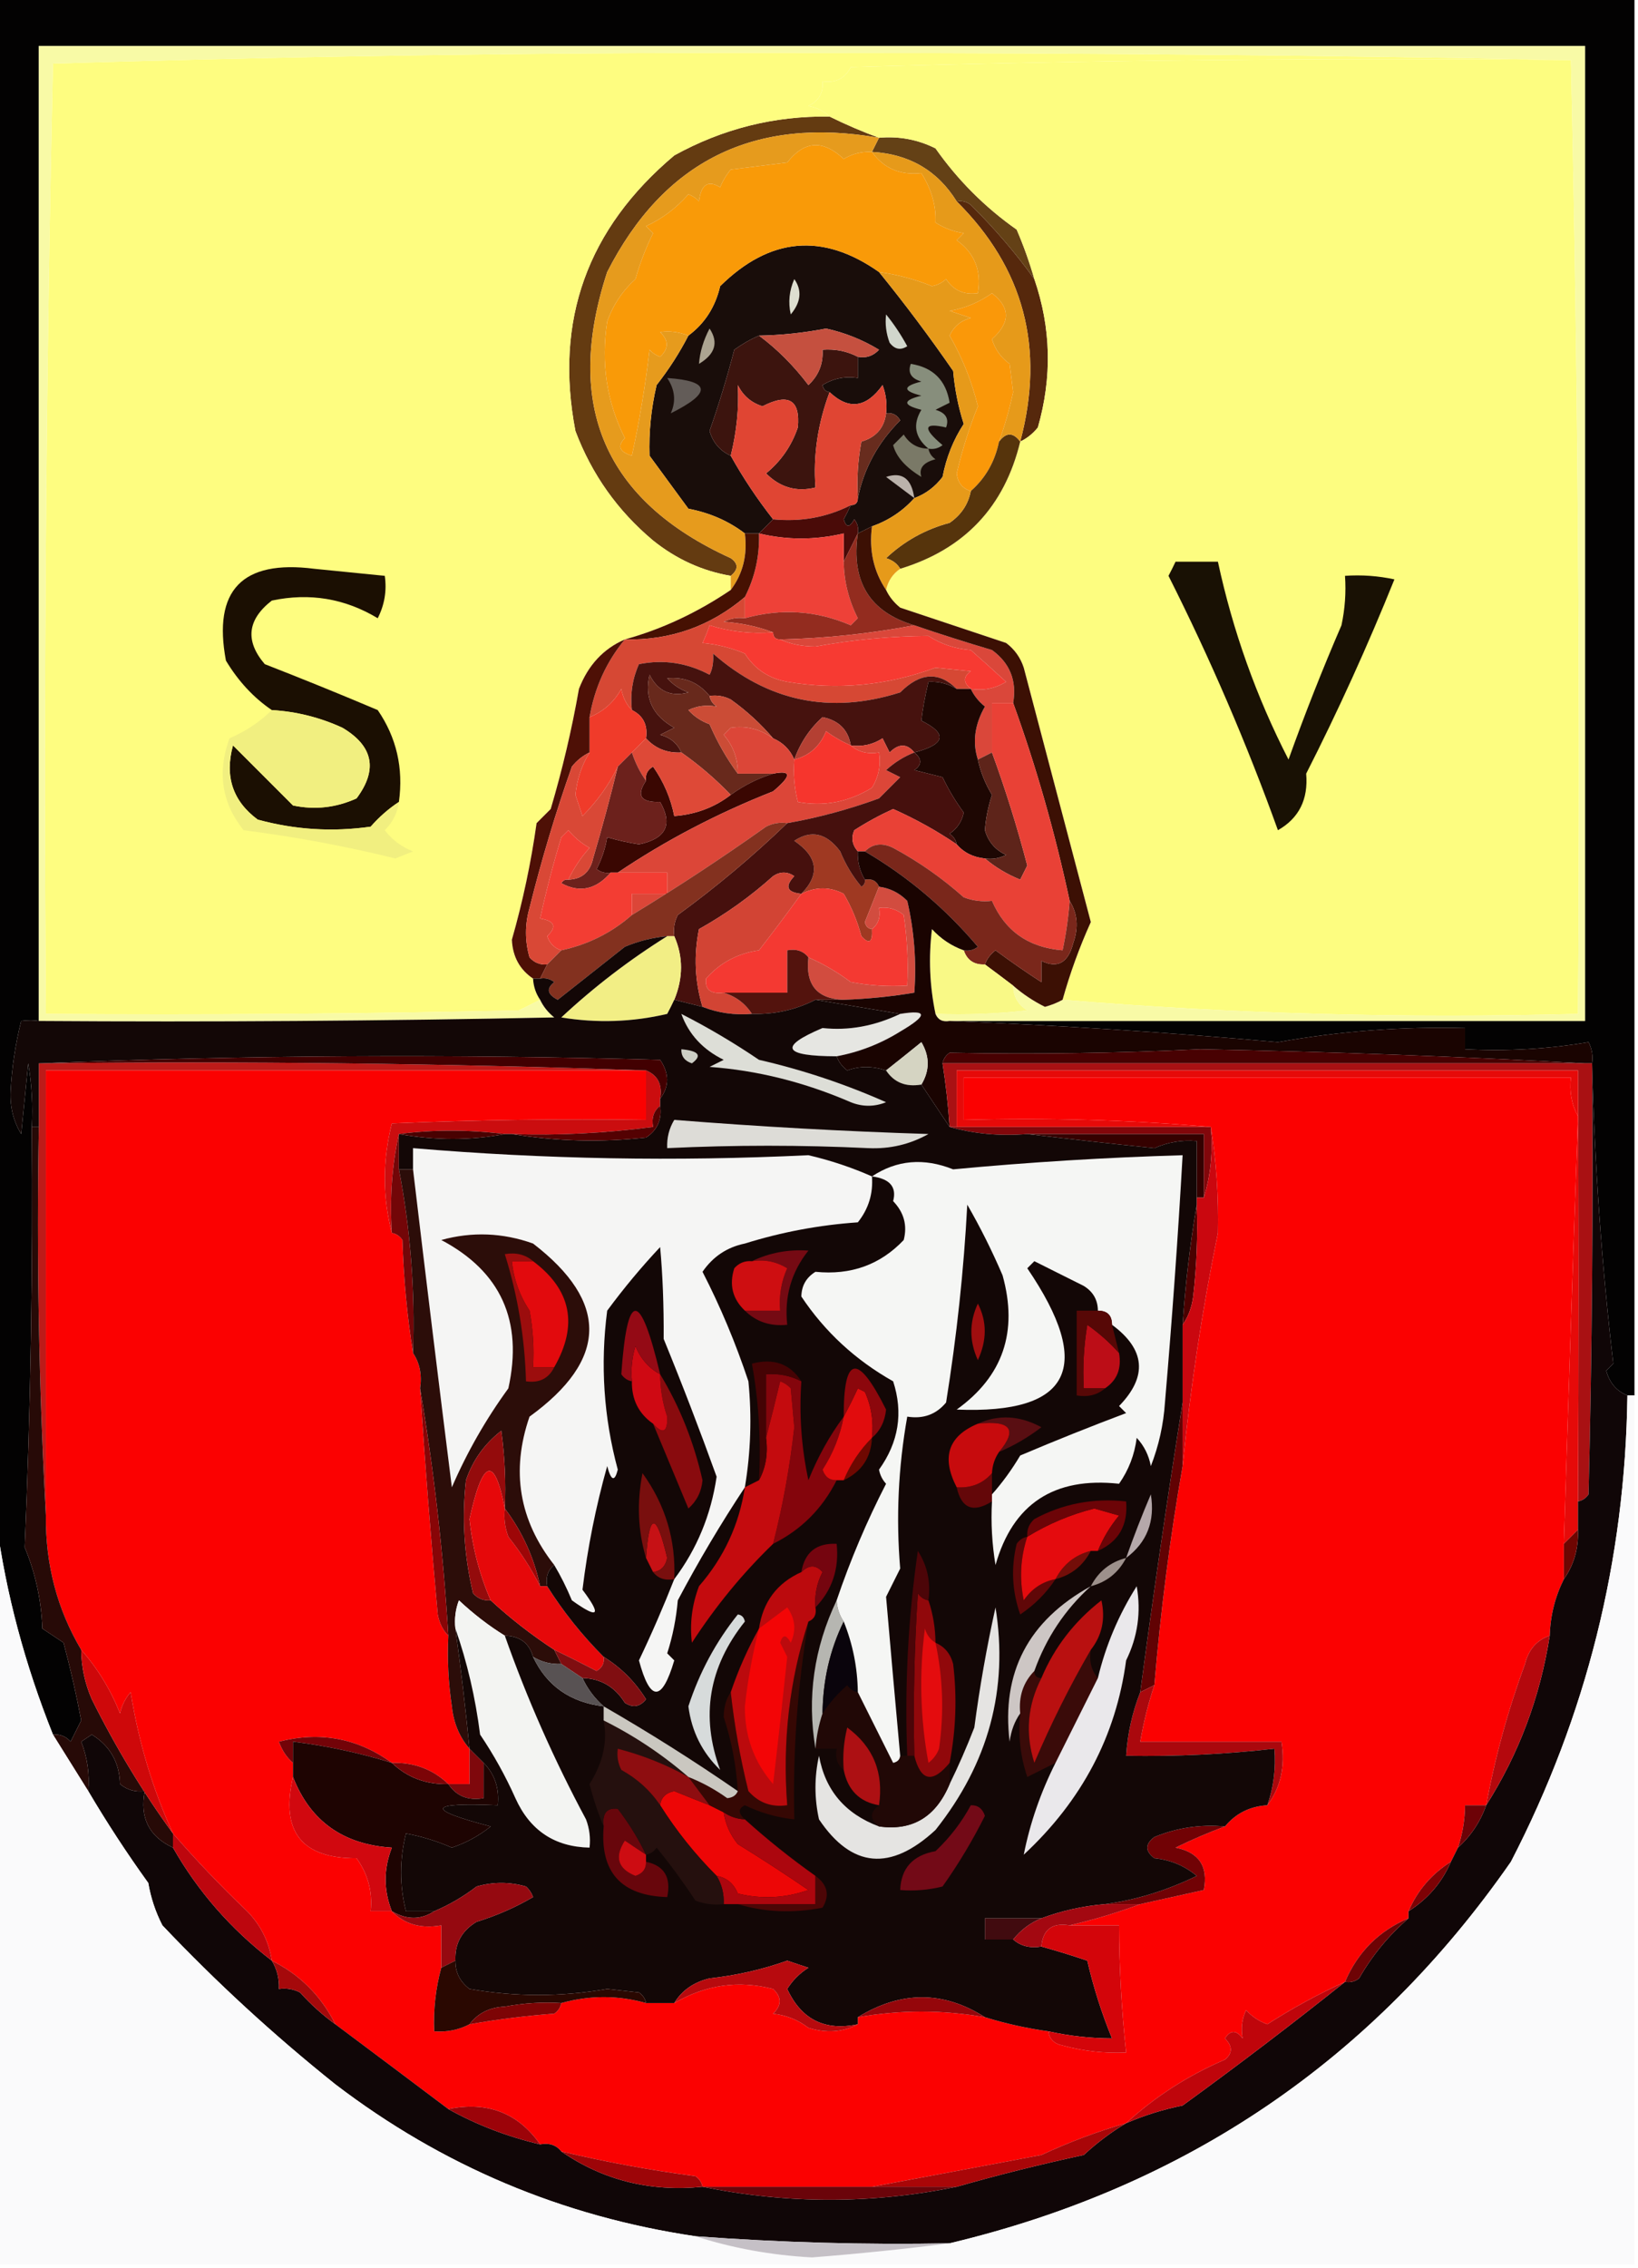 <?xml version="1.0" encoding="UTF-8"?>
<!DOCTYPE svg PUBLIC "-//W3C//DTD SVG 1.1//EN" "http://www.w3.org/Graphics/SVG/1.1/DTD/svg11.dtd">
<svg xmlns="http://www.w3.org/2000/svg" version="1.1" width="232px" height="321px" style="shape-rendering:geometricPrecision; text-rendering:geometricPrecision; image-rendering:optimizeQuality; fill-rule:evenodd; clip-rule:evenodd" xmlns:xlink="http://www.w3.org/1999/xlink">
<g><path style="opacity:1" fill="#030202" d="M -0.5,-0.5 C 76.833,-0.5 154.167,-0.5 231.5,-0.5C 231.5,65.5 231.5,131.5 231.5,197.5C 231.167,197.5 230.833,197.5 230.5,197.5C 228.974,196.895 227.974,195.729 227.5,194C 227.833,193.667 228.167,193.333 228.5,193C 226.852,178.901 225.852,164.735 225.5,150.5C 225.649,149.448 225.483,148.448 225,147.5C 219.259,148.475 213.425,148.808 207.5,148.5C 207.5,147.5 207.5,146.5 207.5,145.5C 198.587,145.276 189.754,145.942 181,147.5C 165.374,146.107 149.874,145.107 134.5,144.5C 164.5,144.5 194.5,144.5 224.5,144.5C 224.5,98.5 224.5,52.5 224.5,6.5C 151.5,6.5 78.5,6.5 5.5,6.5C 5.5,52.5 5.5,98.5 5.5,144.5C 4.803,144.376 3.97,144.376 3,144.5C 2.176,147.785 1.676,151.118 1.5,154.5C 1.412,156.712 1.912,158.712 3,160.5C 3.333,157.167 3.667,153.833 4,150.5C 4.498,153.482 4.665,156.482 4.5,159.5C 4.669,179.522 4.336,199.355 3.5,219C 5.022,222.662 5.855,226.495 6,230.5C 7,231.167 8,231.833 9,232.5C 9.972,236.143 10.806,239.81 11.5,243.5C 11,244.5 10.5,245.5 10,246.5C 9.329,245.748 8.496,245.414 7.5,245.5C 3.514,235.537 0.847,225.537 -0.5,215.5C -0.5,143.5 -0.5,71.5 -0.5,-0.5 Z"/></g>
<g><path style="opacity:1" fill="#f8faa6" d="M 134.5,144.5 C 133.508,144.672 132.842,144.338 132.5,143.5C 136.846,143.666 141.179,143.499 145.5,143C 144.177,142.184 143.511,141.017 143.5,139.5C 144.857,140.685 146.357,141.685 148,142.5C 148.902,142.257 149.735,141.923 150.5,141.5C 174.477,143.49 198.81,144.157 223.5,143.5C 223.832,98.33 223.499,53.33 222.5,8.5C 188.168,7.833 153.668,7.5 119,7.5C 81.808,7.359 44.642,7.859 7.5,9C 6.503,53.761 6.17,98.594 6.5,143.5C 28.836,143.667 51.169,143.5 73.5,143C 74.527,142.487 75.527,141.987 76.5,141.5C 76.953,142.458 77.62,143.292 78.5,144C 54.169,144.5 29.836,144.667 5.5,144.5C 5.5,98.5 5.5,52.5 5.5,6.5C 78.5,6.5 151.5,6.5 224.5,6.5C 224.5,52.5 224.5,98.5 224.5,144.5C 194.5,144.5 164.5,144.5 134.5,144.5 Z"/></g>
<g><path style="opacity:1" fill="#190d0a" d="M 124.5,38.5 C 128.157,42.998 131.657,47.665 135,52.5C 135.226,55.095 135.726,57.595 136.5,60C 135.029,62.243 134.029,64.743 133.5,67.5C 132.431,68.909 131.097,69.909 129.5,70.5C 127.882,72.316 125.882,73.649 123.5,74.5C 122.833,74.833 122.167,75.167 121.5,75.5C 121.631,74.761 121.464,74.094 121,73.5C 120.346,74.696 119.846,74.696 119.5,73.5C 119.863,72.817 120.196,72.15 120.5,71.5C 121.167,71.5 121.5,71.167 121.5,70.5C 122.358,66.3 124.358,62.634 127.5,59.5C 127.043,58.703 126.376,58.369 125.5,58.5C 125.657,57.127 125.49,55.793 125,54.5C 122.705,57.723 120.205,58.056 117.5,55.5C 116.957,55.44 116.624,55.107 116.5,54.5C 118.045,53.548 119.712,53.215 121.5,53.5C 121.5,52.5 121.5,51.5 121.5,50.5C 122.675,50.719 123.675,50.386 124.5,49.5C 122.165,48.082 119.665,47.082 117,46.5C 113.857,47.107 110.69,47.441 107.5,47.5C 106.279,48.028 105.113,48.695 104,49.5C 102.992,53.377 101.825,57.211 100.5,61C 100.978,62.642 101.978,63.809 103.5,64.5C 105.227,67.602 107.227,70.602 109.5,73.5C 108.833,74.167 108.167,74.833 107.5,75.5C 106.833,75.5 106.167,75.5 105.5,75.5C 103.197,73.745 100.53,72.578 97.5,72C 95.667,69.5 93.833,67 92,64.5C 91.886,61.167 92.219,57.834 93,54.5C 94.75,52.266 96.25,49.932 97.5,47.5C 99.813,45.791 101.313,43.457 102,40.5C 109.039,33.562 116.539,32.895 124.5,38.5 Z"/></g>
<g><path style="opacity:1" fill="#878e7c" d="M 131.5,63.5 C 129.576,61.91 129.243,60.077 130.5,58C 127.833,57.333 127.833,56.667 130.5,56C 127.833,55.333 127.833,54.667 130.5,54C 129.044,53.577 128.544,52.744 129,51.5C 132.167,52 134,53.833 134.5,57C 133.833,57.333 133.167,57.667 132.5,58C 133.956,58.423 134.456,59.256 134,60.5C 130.801,59.764 130.635,60.597 133.5,63C 132.906,63.464 132.239,63.631 131.5,63.5 Z"/></g>
<g><path style="opacity:1" fill="#635c58" d="M 94.5,53.5 C 100.674,53.925 100.84,55.592 95,58.5C 95.771,56.82 95.605,55.153 94.5,53.5 Z"/></g>
<g><path style="opacity:1" fill="#3c140e" d="M 107.5,47.5 C 110.063,49.396 112.397,51.73 114.5,54.5C 115.95,53.15 116.617,51.483 116.5,49.5C 118.292,49.366 119.958,49.699 121.5,50.5C 121.5,51.5 121.5,52.5 121.5,53.5C 119.712,53.215 118.045,53.548 116.5,54.5C 116.624,55.107 116.957,55.44 117.5,55.5C 115.827,59.961 115.16,64.461 115.5,69C 112.819,69.664 110.485,68.997 108.5,67C 110.617,65.267 112.117,63.1 113,60.5C 113.367,56.599 111.701,55.599 108,57.5C 106.416,57.012 105.249,56.012 104.5,54.5C 104.676,57.738 104.343,61.072 103.5,64.5C 101.978,63.809 100.978,62.642 100.5,61C 101.825,57.211 102.992,53.377 104,49.5C 105.113,48.695 106.279,48.028 107.5,47.5 Z"/></g>
<g><path style="opacity:1" fill="#fa9809" d="M 141.5,62.5 C 140.921,65.331 139.588,67.664 137.5,69.5C 136.305,69.134 135.639,68.301 135.5,67C 136.28,63.699 137.28,60.533 138.5,57.5C 137.638,53.974 136.305,50.64 134.5,47.5C 135.09,46.201 136.09,45.368 137.5,45C 136.5,44.667 135.5,44.333 134.5,44C 136.664,43.63 138.664,42.796 140.5,41.5C 143.122,43.513 143.122,45.679 140.5,48C 140.93,49.434 141.764,50.601 143,51.5C 143.167,52.833 143.333,54.167 143.5,55.5C 142.979,57.924 142.312,60.257 141.5,62.5 Z"/></g>
<g><path style="opacity:1" fill="#c5503f" d="M 121.5,50.5 C 119.958,49.699 118.292,49.366 116.5,49.5C 116.617,51.483 115.95,53.15 114.5,54.5C 112.397,51.73 110.063,49.396 107.5,47.5C 110.69,47.441 113.857,47.107 117,46.5C 119.665,47.082 122.165,48.082 124.5,49.5C 123.675,50.386 122.675,50.719 121.5,50.5 Z"/></g>
<g><path style="opacity:1" fill="#aca491" d="M 100.5,46.5 C 101.801,48.456 101.301,50.123 99,51.5C 99.134,49.811 99.634,48.144 100.5,46.5 Z"/></g>
<g><path style="opacity:1" fill="#d1d6cc" d="M 125.5,44.5 C 126.601,45.848 127.601,47.348 128.5,49C 127.551,49.617 126.718,49.451 126,48.5C 125.51,47.207 125.343,45.873 125.5,44.5 Z"/></g>
<g><path style="opacity:1" fill="#ddded0" d="M 112.5,39.5 C 113.621,41.089 113.454,42.756 112,44.5C 111.616,42.803 111.782,41.137 112.5,39.5 Z"/></g>
<g><path style="opacity:1" fill="#56280c" d="M 135.5,28.5 C 136.239,28.369 136.906,28.536 137.5,29C 140.891,32.364 143.891,35.864 146.5,39.5C 148.872,46.387 149.039,53.387 147,60.5C 146.292,61.38 145.458,62.047 144.5,62.5C 148.032,49.289 145.032,37.955 135.5,28.5 Z"/></g>
<g><path style="opacity:1" fill="#f99a08" d="M 123.5,21.5 C 125.176,23.834 127.509,24.834 130.5,24.5C 131.947,26.816 132.613,29.149 132.5,31.5C 133.729,32.281 135.062,32.781 136.5,33C 136.167,33.333 135.833,33.667 135.5,34C 138.039,35.805 139.039,38.305 138.5,41.5C 136.549,41.773 135.049,41.107 134,39.5C 133.439,40.022 132.772,40.355 132,40.5C 129.567,39.521 127.067,38.855 124.5,38.5C 116.539,32.895 109.039,33.562 102,40.5C 101.313,43.457 99.813,45.791 97.5,47.5C 96.153,46.972 94.819,46.805 93.5,47C 94.731,48.183 94.731,49.349 93.5,50.5C 92.914,50.291 92.414,49.957 92,49.5C 91.411,54.545 90.578,59.545 89.5,64.5C 87.73,63.965 87.396,63.131 88.5,62C 85.927,56.884 85.094,51.384 86,45.5C 86.837,43.156 88.171,41.156 90,39.5C 90.642,37.238 91.475,35.072 92.5,33C 92.167,32.667 91.833,32.333 91.5,32C 93.758,30.979 95.758,29.479 97.5,27.5C 98.086,27.709 98.586,28.043 99,28.5C 99.284,26.114 100.284,25.448 102,26.5C 102.374,25.584 102.874,24.75 103.5,24C 106.167,23.667 108.833,23.333 111.5,23C 113.913,19.904 116.579,19.738 119.5,22.5C 120.736,21.754 122.07,21.421 123.5,21.5 Z"/></g>
<g><path style="opacity:1" fill="#643b11" d="M 117.5,16.5 C 119.855,17.659 122.188,18.659 124.5,19.5C 106.866,16.418 94.032,22.751 86,38.5C 79.808,57.378 85.641,70.878 103.5,79C 104.598,79.77 104.598,80.603 103.5,81.5C 99.473,80.816 95.806,79.149 92.5,76.5C 87.483,72.303 83.817,67.137 81.5,61C 78.5,45.374 83.167,32.374 95.5,22C 102.364,18.211 109.697,16.377 117.5,16.5 Z"/></g>
<g><path style="opacity:1" fill="#644116" d="M 124.5,19.5 C 127.32,19.247 129.986,19.747 132.5,21C 135.667,25.5 139.5,29.333 144,32.5C 144.991,34.808 145.824,37.141 146.5,39.5C 143.891,35.864 140.891,32.364 137.5,29C 136.906,28.536 136.239,28.369 135.5,28.5C 132.785,24.137 128.785,21.803 123.5,21.5C 123.833,20.833 124.167,20.167 124.5,19.5 Z"/></g>
<g><path style="opacity:1" fill="#fdfd80" d="M 222.5,8.5 C 223.499,53.33 223.832,98.33 223.5,143.5C 198.81,144.157 174.477,143.49 150.5,141.5C 151.56,137.717 152.894,134.05 154.5,130.5C 151.341,118.534 148.175,106.534 145,94.5C 144.535,93.069 143.701,91.903 142.5,91C 137.5,89.333 132.5,87.667 127.5,86C 126.619,85.292 125.953,84.458 125.5,83.5C 125.782,82.222 126.449,81.222 127.5,80.5C 136.605,77.728 142.272,71.728 144.5,62.5C 145.458,62.047 146.292,61.38 147,60.5C 149.039,53.387 148.872,46.387 146.5,39.5C 145.824,37.141 144.991,34.808 144,32.5C 139.5,29.333 135.667,25.5 132.5,21C 129.986,19.747 127.32,19.247 124.5,19.5C 122.188,18.659 119.855,17.659 117.5,16.5C 116.737,15.732 115.737,15.232 114.5,15C 115.973,14.29 116.64,13.124 116.5,11.5C 118.346,11.778 119.68,11.111 120.5,9.5C 154.493,8.5 188.493,8.167 222.5,8.5 Z"/></g>
<g><path style="opacity:1" fill="#fefd80" d="M 222.5,8.5 C 188.493,8.167 154.493,8.5 120.5,9.5C 119.68,11.111 118.346,11.778 116.5,11.5C 116.64,13.124 115.973,14.29 114.5,15C 115.737,15.232 116.737,15.732 117.5,16.5C 109.697,16.377 102.364,18.211 95.5,22C 83.167,32.374 78.5,45.374 81.5,61C 83.817,67.137 87.483,72.303 92.5,76.5C 95.806,79.149 99.473,80.816 103.5,81.5C 103.5,82.167 103.5,82.833 103.5,83.5C 98.732,86.722 93.732,89.056 88.5,90.5C 85.464,91.812 83.298,94.146 82,97.5C 80.986,103.261 79.652,108.927 78,114.5C 77.333,115.167 76.667,115.833 76,116.5C 75.216,122.086 74.049,127.586 72.5,133C 72.613,135.399 73.613,137.232 75.5,138.5C 75.557,139.609 75.89,140.609 76.5,141.5C 75.527,141.987 74.527,142.487 73.5,143C 51.169,143.5 28.836,143.667 6.5,143.5C 6.17,98.594 6.503,53.761 7.5,9C 44.642,7.859 81.808,7.359 119,7.5C 153.668,7.5 188.168,7.833 222.5,8.5 Z"/></g>
<g><path style="opacity:1" fill="#e69b1d" d="M 124.5,19.5 C 124.167,20.167 123.833,20.833 123.5,21.5C 122.07,21.421 120.736,21.754 119.5,22.5C 116.579,19.738 113.913,19.904 111.5,23C 108.833,23.333 106.167,23.667 103.5,24C 102.874,24.75 102.374,25.584 102,26.5C 100.284,25.448 99.284,26.114 99,28.5C 98.586,28.043 98.086,27.709 97.5,27.5C 95.758,29.479 93.758,30.979 91.5,32C 91.833,32.333 92.167,32.667 92.5,33C 91.475,35.072 90.642,37.238 90,39.5C 88.171,41.156 86.837,43.156 86,45.5C 85.094,51.384 85.927,56.884 88.5,62C 87.396,63.131 87.73,63.965 89.5,64.5C 90.578,59.545 91.411,54.545 92,49.5C 92.414,49.957 92.914,50.291 93.5,50.5C 94.731,49.349 94.731,48.183 93.5,47C 94.819,46.805 96.153,46.972 97.5,47.5C 96.25,49.932 94.75,52.266 93,54.5C 92.219,57.834 91.886,61.167 92,64.5C 93.833,67 95.667,69.5 97.5,72C 100.53,72.578 103.197,73.745 105.5,75.5C 105.889,78.553 105.223,81.22 103.5,83.5C 103.5,82.833 103.5,82.167 103.5,81.5C 104.598,80.603 104.598,79.77 103.5,79C 85.641,70.878 79.808,57.378 86,38.5C 94.032,22.751 106.866,16.418 124.5,19.5 Z"/></g>
<g><path style="opacity:1" fill="#7a7967" d="M 131.5,63.5 C 131.611,64.117 131.944,64.617 132.5,65C 130.776,65.448 130.109,66.281 130.5,67.5C 128.265,66.15 126.932,64.65 126.5,63C 127,62.5 127.5,62 128,61.5C 128.816,62.823 129.983,63.489 131.5,63.5 Z"/></g>
<g><path style="opacity:1" fill="#682c1e" d="M 125.5,58.5 C 126.376,58.369 127.043,58.703 127.5,59.5C 124.358,62.634 122.358,66.3 121.5,70.5C 121.336,67.813 121.503,65.146 122,62.5C 124.071,61.897 125.238,60.564 125.5,58.5 Z"/></g>
<g><path style="opacity:1" fill="#bbb2ab" d="M 129.5,70.5 C 128.185,69.524 126.852,68.524 125.5,67.5C 127.781,66.738 129.114,67.738 129.5,70.5 Z"/></g>
<g><path style="opacity:1" fill="#56340c" d="M 144.5,62.5 C 142.272,71.728 136.605,77.728 127.5,80.5C 127.082,79.778 126.416,79.278 125.5,79C 128.062,76.587 131.062,74.92 134.5,74C 136.141,72.871 137.141,71.371 137.5,69.5C 139.588,67.664 140.921,65.331 141.5,62.5C 142.5,61.167 143.5,61.167 144.5,62.5 Z"/></g>
<g><path style="opacity:1" fill="#e04533" d="M 117.5,55.5 C 120.205,58.056 122.705,57.723 125,54.5C 125.49,55.793 125.657,57.127 125.5,58.5C 125.238,60.564 124.071,61.897 122,62.5C 121.503,65.146 121.336,67.813 121.5,70.5C 121.5,71.167 121.167,71.5 120.5,71.5C 117.111,73.22 113.444,73.887 109.5,73.5C 107.227,70.602 105.227,67.602 103.5,64.5C 104.343,61.072 104.676,57.738 104.5,54.5C 105.249,56.012 106.416,57.012 108,57.5C 111.701,55.599 113.367,56.599 113,60.5C 112.117,63.1 110.617,65.267 108.5,67C 110.485,68.997 112.819,69.664 115.5,69C 115.16,64.461 115.827,59.961 117.5,55.5 Z"/></g>
<g><path style="opacity:1" fill="#4a0b08" d="M 120.5,71.5 C 120.196,72.15 119.863,72.817 119.5,73.5C 119.846,74.696 120.346,74.696 121,73.5C 121.464,74.094 121.631,74.761 121.5,75.5C 120.833,76.833 120.167,78.167 119.5,79.5C 119.5,78.167 119.5,76.833 119.5,75.5C 115.458,76.45 111.458,76.45 107.5,75.5C 108.167,74.833 108.833,74.167 109.5,73.5C 113.444,73.887 117.111,73.22 120.5,71.5 Z"/></g>
<g><path style="opacity:1" fill="#e69a1a" d="M 123.5,21.5 C 128.785,21.803 132.785,24.137 135.5,28.5C 145.032,37.955 148.032,49.289 144.5,62.5C 143.5,61.167 142.5,61.167 141.5,62.5C 142.312,60.257 142.979,57.924 143.5,55.5C 143.333,54.167 143.167,52.833 143,51.5C 141.764,50.601 140.93,49.434 140.5,48C 143.122,45.679 143.122,43.513 140.5,41.5C 138.664,42.796 136.664,43.63 134.5,44C 135.5,44.333 136.5,44.667 137.5,45C 136.09,45.368 135.09,46.201 134.5,47.5C 136.305,50.64 137.638,53.974 138.5,57.5C 137.28,60.533 136.28,63.699 135.5,67C 135.639,68.301 136.305,69.134 137.5,69.5C 137.141,71.371 136.141,72.871 134.5,74C 131.062,74.92 128.062,76.587 125.5,79C 126.416,79.278 127.082,79.778 127.5,80.5C 126.449,81.222 125.782,82.222 125.5,83.5C 123.735,80.877 123.068,77.877 123.5,74.5C 125.882,73.649 127.882,72.316 129.5,70.5C 131.097,69.909 132.431,68.909 133.5,67.5C 134.029,64.743 135.029,62.243 136.5,60C 135.726,57.595 135.226,55.095 135,52.5C 131.657,47.665 128.157,42.998 124.5,38.5C 127.067,38.855 129.567,39.521 132,40.5C 132.772,40.355 133.439,40.022 134,39.5C 135.049,41.107 136.549,41.773 138.5,41.5C 139.039,38.305 138.039,35.805 135.5,34C 135.833,33.667 136.167,33.333 136.5,33C 135.062,32.781 133.729,32.281 132.5,31.5C 132.613,29.149 131.947,26.816 130.5,24.5C 127.509,24.834 125.176,23.834 123.5,21.5 Z"/></g>
<g><path style="opacity:1" fill="#ee4138" d="M 107.5,75.5 C 111.458,76.45 115.458,76.45 119.5,75.5C 119.5,76.833 119.5,78.167 119.5,79.5C 119.548,82.313 120.215,84.98 121.5,87.5C 121.167,87.833 120.833,88.167 120.5,88.5C 115.649,86.409 110.649,86.075 105.5,87.5C 105.5,86.5 105.5,85.5 105.5,84.5C 106.929,81.692 107.595,78.692 107.5,75.5 Z"/></g>
<g><path style="opacity:1" fill="#461102" d="M 105.5,75.5 C 106.167,75.5 106.833,75.5 107.5,75.5C 107.595,78.692 106.929,81.692 105.5,84.5C 100.609,88.644 94.943,90.644 88.5,90.5C 93.732,89.056 98.732,86.722 103.5,83.5C 105.223,81.22 105.889,78.553 105.5,75.5 Z"/></g>
<g><path style="opacity:1" fill="#932c1f" d="M 121.5,75.5 C 120.512,82.302 123.178,86.636 129.5,88.5C 123.227,89.687 116.894,90.354 110.5,90.5C 109.833,90.5 109.5,90.167 109.5,89.5C 107.369,88.686 105.036,88.186 102.5,88C 103.448,87.517 104.448,87.35 105.5,87.5C 110.649,86.075 115.649,86.409 120.5,88.5C 120.833,88.167 121.167,87.833 121.5,87.5C 120.215,84.98 119.548,82.313 119.5,79.5C 120.167,78.167 120.833,76.833 121.5,75.5 Z"/></g>
<g><path style="opacity:1" fill="#d64834" d="M 105.5,84.5 C 105.5,85.5 105.5,86.5 105.5,87.5C 104.448,87.35 103.448,87.517 102.5,88C 105.036,88.186 107.369,88.686 109.5,89.5C 106.421,89.74 103.421,89.407 100.5,88.5C 100.264,89.247 99.93,90.081 99.5,91C 101.577,91.192 103.577,91.692 105.5,92.5C 106.881,94.691 108.881,96.024 111.5,96.5C 118.642,97.701 125.642,97.034 132.5,94.5C 134.167,94.667 135.833,94.833 137.5,95C 136.402,95.77 136.402,96.603 137.5,97.5C 136.833,97.5 136.167,97.5 135.5,97.5C 132.983,95.004 130.317,95.17 127.5,98C 117.597,101.14 108.764,99.306 101,92.5C 101.077,93.738 100.911,94.738 100.5,95.5C 97.33,93.805 93.996,93.305 90.5,94C 89.577,96.041 89.244,98.207 89.5,100.5C 88.732,99.737 88.232,98.737 88,97.5C 86.951,99.384 85.451,100.718 83.5,101.5C 84.215,97.338 85.881,93.671 88.5,90.5C 94.943,90.644 100.609,88.644 105.5,84.5 Z"/></g>
<g><path style="opacity:1" fill="#f73a32" d="M 109.5,89.5 C 109.5,90.167 109.833,90.5 110.5,90.5C 111.964,91.16 113.631,91.493 115.5,91.5C 120.824,90.532 126.157,90.032 131.5,90C 133.285,91.163 135.285,91.829 137.5,92C 139.208,93.51 140.874,95.01 142.5,96.5C 140.955,97.452 139.288,97.785 137.5,97.5C 136.402,96.603 136.402,95.77 137.5,95C 135.833,94.833 134.167,94.667 132.5,94.5C 125.642,97.034 118.642,97.701 111.5,96.5C 108.881,96.024 106.881,94.691 105.5,92.5C 103.577,91.692 101.577,91.192 99.5,91C 99.93,90.081 100.264,89.247 100.5,88.5C 103.421,89.407 106.421,89.74 109.5,89.5 Z"/></g>
<g><path style="opacity:1" fill="#1b0f02" d="M 56.5,113.5 C 55.038,114.458 53.705,115.624 52.5,117C 47.096,117.772 41.763,117.439 36.5,116C 32.964,113.38 31.798,109.88 33,105.5C 35.833,108.333 38.667,111.167 41.5,114C 44.594,114.652 47.594,114.318 50.5,113C 53.537,108.929 52.871,105.596 48.5,103C 45.321,101.539 41.988,100.705 38.5,100.5C 35.918,98.745 33.752,96.412 32,93.5C 30.129,83.535 34.296,79.202 44.5,80.5C 47.841,80.836 51.175,81.169 54.5,81.5C 54.799,83.604 54.466,85.604 53.5,87.5C 48.852,84.7 43.852,83.867 38.5,85C 35.022,87.707 34.689,90.707 37.5,94C 42.913,96.106 48.246,98.273 53.5,100.5C 56.161,104.382 57.161,108.716 56.5,113.5 Z"/></g>
<g><path style="opacity:1" fill="#da473a" d="M 129.5,88.5 C 133.083,89.724 136.749,90.89 140.5,92C 143.041,93.848 144.041,96.348 143.5,99.5C 142.5,99.5 141.5,99.5 140.5,99.5C 140.5,101.833 140.5,104.167 140.5,106.5C 139.833,106.833 139.167,107.167 138.5,107.5C 137.712,105.058 138.045,102.558 139.5,100C 138.619,99.292 137.953,98.458 137.5,97.5C 139.288,97.785 140.955,97.452 142.5,96.5C 140.874,95.01 139.208,93.51 137.5,92C 135.285,91.829 133.285,91.163 131.5,90C 126.157,90.032 120.824,90.532 115.5,91.5C 113.631,91.493 111.964,91.16 110.5,90.5C 116.894,90.354 123.227,89.687 129.5,88.5 Z"/></g>
<g><path style="opacity:1" fill="#46120e" d="M 135.5,97.5 C 134.292,96.766 132.959,96.433 131.5,96.5C 131.003,98.597 130.67,100.43 130.5,102C 134.245,103.853 133.911,105.353 129.5,106.5C 128.458,105.209 127.292,105.209 126,106.5C 125.667,105.833 125.333,105.167 125,104.5C 123.644,105.38 122.144,105.714 120.5,105.5C 120.142,103.299 118.808,101.965 116.5,101.5C 114.674,103.147 113.34,105.147 112.5,107.5C 111.9,106.1 110.9,105.1 109.5,104.5C 107.763,102.45 105.763,100.617 103.5,99C 102.552,98.517 101.552,98.35 100.5,98.5C 98.956,96.596 96.956,95.763 94.5,96C 95.328,96.915 96.328,97.581 97.5,98C 95.019,98.677 93.185,97.844 92,95.5C 91.254,98.789 92.42,101.289 95.5,103C 94.833,103.333 94.167,103.667 93.5,104C 94.942,104.377 95.942,105.21 96.5,106.5C 94.486,106.608 92.82,105.942 91.5,104.5C 91.771,102.62 91.104,101.287 89.5,100.5C 89.244,98.207 89.577,96.041 90.5,94C 93.996,93.305 97.33,93.805 100.5,95.5C 100.911,94.738 101.077,93.738 101,92.5C 108.764,99.306 117.597,101.14 127.5,98C 130.317,95.17 132.983,95.004 135.5,97.5 Z"/></g>
<g><path style="opacity:1" fill="#f03b2a" d="M 89.5,100.5 C 91.104,101.287 91.771,102.62 91.5,104.5C 90.833,105.167 90.167,105.833 89.5,106.5C 88.833,107.167 88.167,107.833 87.5,108.5C 86.255,111.067 84.588,113.401 82.5,115.5C 82.167,114.5 81.833,113.5 81.5,112.5C 81.719,110.307 82.385,108.307 83.5,106.5C 83.5,104.833 83.5,103.167 83.5,101.5C 85.451,100.718 86.951,99.384 88,97.5C 88.232,98.737 88.732,99.737 89.5,100.5 Z"/></g>
<g><path style="opacity:1" fill="#68291c" d="M 100.5,98.5 C 100.611,99.117 100.944,99.617 101.5,100C 100.049,99.737 98.716,99.904 97.5,100.5C 98.328,101.415 99.328,102.081 100.5,102.5C 101.604,105.05 102.937,107.383 104.5,109.5C 106.167,109.5 107.833,109.5 109.5,109.5C 107.361,110.158 105.361,111.158 103.5,112.5C 101.353,110.263 99.02,108.263 96.5,106.5C 95.942,105.21 94.942,104.377 93.5,104C 94.167,103.667 94.833,103.333 95.5,103C 92.42,101.289 91.254,98.789 92,95.5C 93.185,97.844 95.019,98.677 97.5,98C 96.328,97.581 95.328,96.915 94.5,96C 96.956,95.763 98.956,96.596 100.5,98.5 Z"/></g>
<g><path style="opacity:1" fill="#cb4c36" d="M 100.5,98.5 C 101.552,98.35 102.552,98.517 103.5,99C 105.763,100.617 107.763,102.45 109.5,104.5C 107.689,103.178 105.689,102.678 103.5,103C 103.167,103.333 102.833,103.667 102.5,104C 103.861,105.584 104.528,107.418 104.5,109.5C 102.937,107.383 101.604,105.05 100.5,102.5C 99.328,102.081 98.328,101.415 97.5,100.5C 98.716,99.904 100.049,99.737 101.5,100C 100.944,99.617 100.611,99.117 100.5,98.5 Z"/></g>
<g><path style="opacity:1" fill="#b44033" d="M 120.5,105.5 C 119.279,104.972 118.113,104.305 117,103.5C 116.124,105.635 114.624,106.969 112.5,107.5C 113.34,105.147 114.674,103.147 116.5,101.5C 118.808,101.965 120.142,103.299 120.5,105.5 Z"/></g>
<g><path style="opacity:1" fill="#f1ef80" d="M 38.5,100.5 C 41.988,100.705 45.321,101.539 48.5,103C 52.871,105.596 53.537,108.929 50.5,113C 47.594,114.318 44.594,114.652 41.5,114C 38.667,111.167 35.833,108.333 33,105.5C 31.798,109.88 32.964,113.38 36.5,116C 41.763,117.439 47.096,117.772 52.5,117C 53.705,115.624 55.038,114.458 56.5,113.5C 56.297,115.044 55.63,116.378 54.5,117.5C 55.517,118.852 56.851,119.852 58.5,120.5C 57.667,120.833 56.833,121.167 56,121.5C 48.977,119.77 41.81,118.437 34.5,117.5C 31.41,113.646 30.743,109.313 32.5,104.5C 34.813,103.5 36.813,102.166 38.5,100.5 Z"/></g>
<g><path style="opacity:1" fill="#f6352d" d="M 120.5,105.5 C 121.568,106.434 122.901,106.768 124.5,106.5C 124.785,108.288 124.452,109.955 123.5,111.5C 120.156,113.528 116.656,114.194 113,113.5C 112.505,111.527 112.338,109.527 112.5,107.5C 114.624,106.969 116.124,105.635 117,103.5C 118.113,104.305 119.279,104.972 120.5,105.5 Z"/></g>
<g><path style="opacity:1" fill="#3a0702" d="M 103.5,112.5 C 105.361,111.158 107.361,110.158 109.5,109.5C 112.14,108.963 112.14,109.797 109.5,112C 101.59,115.118 94.257,118.951 87.5,123.5C 87.167,123.5 86.833,123.5 86.5,123.5C 85.761,123.631 85.094,123.464 84.5,123C 85.227,121.601 85.727,120.101 86,118.5C 87.533,118.944 89.033,119.277 90.5,119.5C 94.331,118.713 95.331,116.713 93.5,113.5C 90.752,113.598 90.086,112.598 91.5,110.5C 91.369,109.624 91.703,108.957 92.5,108.5C 94.009,110.656 95.009,112.99 95.5,115.5C 98.542,115.267 101.208,114.267 103.5,112.5 Z"/></g>
<g><path style="opacity:1" fill="#191104" d="M 166.5,79.5 C 168.5,79.5 170.5,79.5 172.5,79.5C 174.616,89.317 177.95,98.65 182.5,107.5C 184.816,101.039 187.316,94.705 190,88.5C 190.497,86.19 190.663,83.857 190.5,81.5C 192.857,81.337 195.19,81.503 197.5,82C 193.702,91.422 189.535,100.588 185,109.5C 185.316,113.137 183.982,115.804 181,117.5C 176.579,105.224 171.412,93.224 165.5,81.5C 165.863,80.817 166.196,80.15 166.5,79.5 Z"/></g>
<g><path style="opacity:1" fill="#de4937" d="M 91.5,104.5 C 92.82,105.942 94.486,106.608 96.5,106.5C 99.02,108.263 101.353,110.263 103.5,112.5C 101.208,114.267 98.542,115.267 95.5,115.5C 95.009,112.99 94.009,110.656 92.5,108.5C 91.703,108.957 91.369,109.624 91.5,110.5C 90.655,109.329 89.989,107.995 89.5,106.5C 90.167,105.833 90.833,105.167 91.5,104.5 Z"/></g>
<g><path style="opacity:1" fill="#dc4638" d="M 109.5,104.5 C 110.9,105.1 111.9,106.1 112.5,107.5C 112.338,109.527 112.505,111.527 113,113.5C 116.656,114.194 120.156,113.528 123.5,111.5C 124.452,109.955 124.785,108.288 124.5,106.5C 122.901,106.768 121.568,106.434 120.5,105.5C 122.144,105.714 123.644,105.38 125,104.5C 125.333,105.167 125.667,105.833 126,106.5C 127.292,105.209 128.458,105.209 129.5,106.5C 128.027,107.072 126.693,107.905 125.5,109C 126.167,109.333 126.833,109.667 127.5,110C 126.5,111 125.5,112 124.5,113C 120.152,114.583 115.818,115.749 111.5,116.5C 110.448,116.351 109.448,116.517 108.5,117C 102.256,121.431 95.922,125.598 89.5,129.5C 89.5,128.5 89.5,127.5 89.5,126.5C 91.167,126.5 92.833,126.5 94.5,126.5C 94.5,125.5 94.5,124.5 94.5,123.5C 92.167,123.5 89.833,123.5 87.5,123.5C 94.257,118.951 101.59,115.118 109.5,112C 112.14,109.797 112.14,108.963 109.5,109.5C 107.833,109.5 106.167,109.5 104.5,109.5C 104.528,107.418 103.861,105.584 102.5,104C 102.833,103.667 103.167,103.333 103.5,103C 105.689,102.678 107.689,103.178 109.5,104.5 Z"/></g>
<g><path style="opacity:1" fill="#1e0703" d="M 135.5,97.5 C 136.167,97.5 136.833,97.5 137.5,97.5C 137.953,98.458 138.619,99.292 139.5,100C 138.045,102.558 137.712,105.058 138.5,107.5C 138.877,109.258 139.544,110.925 140.5,112.5C 139.943,114.235 139.61,115.902 139.5,117.5C 139.968,119.134 140.968,120.3 142.5,121C 141.552,121.483 140.552,121.649 139.5,121.5C 137.847,121.34 136.514,120.674 135.5,119.5C 135.389,118.883 135.056,118.383 134.5,118C 135.574,117.261 136.241,116.261 136.5,115C 135.33,113.413 134.33,111.747 133.5,110C 132.167,109.667 130.833,109.333 129.5,109C 130.598,108.23 130.598,107.397 129.5,106.5C 133.911,105.353 134.245,103.853 130.5,102C 130.67,100.43 131.003,98.597 131.5,96.5C 132.959,96.433 134.292,96.766 135.5,97.5 Z"/></g>
<g><path style="opacity:1" fill="#3c1004" d="M 123.5,74.5 C 123.068,77.877 123.735,80.877 125.5,83.5C 125.953,84.458 126.619,85.292 127.5,86C 132.5,87.667 137.5,89.333 142.5,91C 143.701,91.903 144.535,93.069 145,94.5C 148.175,106.534 151.341,118.534 154.5,130.5C 152.894,134.05 151.56,137.717 150.5,141.5C 149.735,141.923 148.902,142.257 148,142.5C 146.357,141.685 144.857,140.685 143.5,139.5C 142.205,138.512 140.872,137.512 139.5,136.5C 139.783,135.711 140.283,135.044 141,134.5C 143.309,136.202 145.476,137.702 147.5,139C 147.5,138 147.5,137 147.5,136C 149.792,137.101 151.292,136.268 152,133.5C 152.789,131.288 152.622,129.288 151.5,127.5C 149.412,117.784 146.745,108.451 143.5,99.5C 144.041,96.348 143.041,93.848 140.5,92C 136.749,90.89 133.083,89.724 129.5,88.5C 123.178,86.636 120.512,82.302 121.5,75.5C 122.167,75.167 122.833,74.833 123.5,74.5 Z"/></g>
<g><path style="opacity:1" fill="#4e1006" d="M 88.5,90.5 C 85.881,93.671 84.215,97.338 83.5,101.5C 83.5,103.167 83.5,104.833 83.5,106.5C 82.542,106.953 81.708,107.619 81,108.5C 78.706,114.994 76.706,121.661 75,128.5C 74.333,130.833 74.333,133.167 75,135.5C 75.671,136.252 76.504,136.586 77.5,136.5C 77.167,137.167 76.833,137.833 76.5,138.5C 76.167,138.5 75.833,138.5 75.5,138.5C 73.613,137.232 72.613,135.399 72.5,133C 74.049,127.586 75.216,122.086 76,116.5C 76.667,115.833 77.333,115.167 78,114.5C 79.652,108.927 80.986,103.261 82,97.5C 83.298,94.146 85.464,91.812 88.5,90.5 Z"/></g>
<g><path style="opacity:1" fill="#6c211c" d="M 89.5,106.5 C 89.989,107.995 90.655,109.329 91.5,110.5C 90.086,112.598 90.752,113.598 93.5,113.5C 95.331,116.713 94.331,118.713 90.5,119.5C 89.033,119.277 87.533,118.944 86,118.5C 85.727,120.101 85.227,121.601 84.5,123C 85.094,123.464 85.761,123.631 86.5,123.5C 84.409,125.915 82.076,126.415 79.5,125C 79.728,124.601 80.062,124.435 80.5,124.5C 82.411,124.426 83.578,123.426 84,121.5C 85.275,117.177 86.442,112.844 87.5,108.5C 88.167,107.833 88.833,107.167 89.5,106.5 Z"/></g>
<g><path style="opacity:1" fill="#d94836" d="M 83.5,106.5 C 82.385,108.307 81.719,110.307 81.5,112.5C 81.833,113.5 82.167,114.5 82.5,115.5C 84.588,113.401 86.255,111.067 87.5,108.5C 86.442,112.844 85.275,117.177 84,121.5C 83.578,123.426 82.411,124.426 80.5,124.5C 81.252,122.9 82.252,121.4 83.5,120C 82.354,119.355 81.354,118.522 80.5,117.5C 80.167,117.833 79.833,118.167 79.5,118.5C 78.338,122.322 77.338,126.156 76.5,130C 78.569,130.324 78.902,131.158 77.5,132.5C 77.856,133.522 78.522,134.189 79.5,134.5C 78.833,135.167 78.167,135.833 77.5,136.5C 76.504,136.586 75.671,136.252 75,135.5C 74.333,133.167 74.333,130.833 75,128.5C 76.706,121.661 78.706,114.994 81,108.5C 81.708,107.619 82.542,106.953 83.5,106.5 Z"/></g>
<g><path style="opacity:1" fill="#9f3922" d="M 122.5,124.5 C 123.492,124.328 124.158,124.662 124.5,125.5C 123.841,127.138 123.174,128.805 122.5,130.5C 122.624,131.107 122.957,131.44 123.5,131.5C 123.607,133.379 123.107,133.712 122,132.5C 121.443,130.385 120.609,128.385 119.5,126.5C 117.54,125.481 115.54,125.481 113.5,126.5C 116.178,123.77 115.844,121.27 112.5,119C 114.911,117.411 117.078,117.911 119,120.5C 119.748,122.332 120.748,123.999 122,125.5C 122.399,125.272 122.565,124.938 122.5,124.5 Z"/></g>
<g><path style="opacity:1" fill="#5e241a" d="M 140.5,106.5 C 142.416,111.742 144.083,117.075 145.5,122.5C 145.167,123.167 144.833,123.833 144.5,124.5C 142.604,123.725 140.937,122.725 139.5,121.5C 140.552,121.649 141.552,121.483 142.5,121C 140.968,120.3 139.968,119.134 139.5,117.5C 139.61,115.902 139.943,114.235 140.5,112.5C 139.544,110.925 138.877,109.258 138.5,107.5C 139.167,107.167 139.833,106.833 140.5,106.5 Z"/></g>
<g><path style="opacity:1" fill="#46100d" d="M 129.5,106.5 C 130.598,107.397 130.598,108.23 129.5,109C 130.833,109.333 132.167,109.667 133.5,110C 134.33,111.747 135.33,113.413 136.5,115C 136.241,116.261 135.574,117.261 134.5,118C 135.056,118.383 135.389,118.883 135.5,119.5C 132.716,117.604 129.716,115.937 126.5,114.5C 124.587,115.373 122.753,116.373 121,117.5C 120.53,118.577 120.697,119.577 121.5,120.5C 121.433,121.959 121.766,123.292 122.5,124.5C 122.565,124.938 122.399,125.272 122,125.5C 120.748,123.999 119.748,122.332 119,120.5C 117.078,117.911 114.911,117.411 112.5,119C 115.844,121.27 116.178,123.77 113.5,126.5C 111.451,126.294 111.117,125.461 112.5,124C 111.5,123.333 110.5,123.333 109.5,124C 106.278,126.888 102.778,129.388 99,131.5C 98.245,135.255 98.411,138.922 99.5,142.5C 98.167,142.167 96.833,141.833 95.5,141.5C 96.775,138.396 96.775,135.396 95.5,132.5C 95.35,131.448 95.517,130.448 96,129.5C 101.475,125.516 106.642,121.182 111.5,116.5C 115.818,115.749 120.152,114.583 124.5,113C 125.5,112 126.5,111 127.5,110C 126.833,109.667 126.167,109.333 125.5,109C 126.693,107.905 128.027,107.072 129.5,106.5 Z"/></g>
<g><path style="opacity:1" fill="#e94136" d="M 143.5,99.5 C 146.745,108.451 149.412,117.784 151.5,127.5C 151.326,129.861 150.993,132.194 150.5,134.5C 145.687,134.108 142.354,131.774 140.5,127.5C 139.127,127.657 137.793,127.49 136.5,127C 133.443,124.277 130.11,121.944 126.5,120C 124.934,119.235 123.601,119.402 122.5,120.5C 122.167,120.5 121.833,120.5 121.5,120.5C 120.697,119.577 120.53,118.577 121,117.5C 122.753,116.373 124.587,115.373 126.5,114.5C 129.716,115.937 132.716,117.604 135.5,119.5C 136.514,120.674 137.847,121.34 139.5,121.5C 140.937,122.725 142.604,123.725 144.5,124.5C 144.833,123.833 145.167,123.167 145.5,122.5C 144.083,117.075 142.416,111.742 140.5,106.5C 140.5,104.167 140.5,101.833 140.5,99.5C 141.5,99.5 142.5,99.5 143.5,99.5 Z"/></g>
<g><path style="opacity:1" fill="#f33d33" d="M 80.5,124.5 C 80.062,124.435 79.728,124.601 79.5,125C 82.076,126.415 84.409,125.915 86.5,123.5C 86.833,123.5 87.167,123.5 87.5,123.5C 89.833,123.5 92.167,123.5 94.5,123.5C 94.5,124.5 94.5,125.5 94.5,126.5C 92.833,126.5 91.167,126.5 89.5,126.5C 89.5,127.5 89.5,128.5 89.5,129.5C 86.638,132.01 83.304,133.677 79.5,134.5C 78.522,134.189 77.856,133.522 77.5,132.5C 78.902,131.158 78.569,130.324 76.5,130C 77.338,126.156 78.338,122.322 79.5,118.5C 79.833,118.167 80.167,117.833 80.5,117.5C 81.354,118.522 82.354,119.355 83.5,120C 82.252,121.4 81.252,122.9 80.5,124.5 Z"/></g>
<g><path style="opacity:1" fill="#83311f" d="M 111.5,116.5 C 106.642,121.182 101.475,125.516 96,129.5C 95.517,130.448 95.35,131.448 95.5,132.5C 95.167,132.5 94.833,132.5 94.5,132.5C 92.436,132.687 90.436,133.187 88.5,134C 85.333,136.5 82.167,139 79,141.5C 77.513,140.747 77.346,139.914 78.5,139C 77.906,138.536 77.239,138.369 76.5,138.5C 76.833,137.833 77.167,137.167 77.5,136.5C 78.167,135.833 78.833,135.167 79.5,134.5C 83.304,133.677 86.638,132.01 89.5,129.5C 95.922,125.598 102.256,121.431 108.5,117C 109.448,116.517 110.448,116.351 111.5,116.5 Z"/></g>
<g><path style="opacity:1" fill="#7a271b" d="M 151.5,127.5 C 152.622,129.288 152.789,131.288 152,133.5C 151.292,136.268 149.792,137.101 147.5,136C 147.5,137 147.5,138 147.5,139C 145.476,137.702 143.309,136.202 141,134.5C 140.283,135.044 139.783,135.711 139.5,136.5C 137.973,136.573 136.973,135.906 136.5,134.5C 137.239,134.631 137.906,134.464 138.5,134C 133.88,128.538 128.546,124.038 122.5,120.5C 123.601,119.402 124.934,119.235 126.5,120C 130.11,121.944 133.443,124.277 136.5,127C 137.793,127.49 139.127,127.657 140.5,127.5C 142.354,131.774 145.687,134.108 150.5,134.5C 150.993,132.194 151.326,129.861 151.5,127.5 Z"/></g>
<g><path style="opacity:1" fill="#f43932" d="M 123.5,131.5 C 124.404,130.791 124.737,129.791 124.5,128.5C 125.822,128.33 126.989,128.663 128,129.5C 128.498,132.817 128.665,136.15 128.5,139.5C 125.813,139.664 123.146,139.497 120.5,139C 118.595,137.579 116.595,136.412 114.5,135.5C 113.791,134.596 112.791,134.263 111.5,134.5C 111.5,136.5 111.5,138.5 111.5,140.5C 108.5,140.5 105.5,140.5 102.5,140.5C 100.645,140.728 99.812,140.061 100,138.5C 101.978,136.261 104.478,134.928 107.5,134.5C 109.574,131.823 111.574,129.156 113.5,126.5C 115.54,125.481 117.54,125.481 119.5,126.5C 120.609,128.385 121.443,130.385 122,132.5C 123.107,133.712 123.607,133.379 123.5,131.5 Z"/></g>
<g><path style="opacity:1" fill="#d24c3f" d="M 124.5,125.5 C 126.044,125.703 127.378,126.37 128.5,127.5C 129.492,131.783 129.826,136.116 129.5,140.5C 126.193,141.051 122.86,141.384 119.5,141.5C 115.725,141.384 114.058,139.384 114.5,135.5C 116.595,136.412 118.595,137.579 120.5,139C 123.146,139.497 125.813,139.664 128.5,139.5C 128.665,136.15 128.498,132.817 128,129.5C 126.989,128.663 125.822,128.33 124.5,128.5C 124.737,129.791 124.404,130.791 123.5,131.5C 122.957,131.44 122.624,131.107 122.5,130.5C 123.174,128.805 123.841,127.138 124.5,125.5 Z"/></g>
<g><path style="opacity:1" fill="#d24434" d="M 113.5,126.5 C 111.574,129.156 109.574,131.823 107.5,134.5C 104.478,134.928 101.978,136.261 100,138.5C 99.812,140.061 100.645,140.728 102.5,140.5C 104.219,141.022 105.552,142.022 106.5,143.5C 104.05,143.702 101.717,143.369 99.5,142.5C 98.411,138.922 98.245,135.255 99,131.5C 102.778,129.388 106.278,126.888 109.5,124C 110.5,123.333 111.5,123.333 112.5,124C 111.117,125.461 111.451,126.294 113.5,126.5 Z"/></g>
<g><path style="opacity:1" fill="#f2ee85" d="M 94.5,132.5 C 94.833,132.5 95.167,132.5 95.5,132.5C 96.775,135.396 96.775,138.396 95.5,141.5C 95.196,142.15 94.863,142.817 94.5,143.5C 89.533,144.662 84.533,144.829 79.5,144C 84.131,139.685 89.131,135.851 94.5,132.5 Z"/></g>
<g><path style="opacity:1" fill="#f9f986" d="M 136.5,134.5 C 136.973,135.906 137.973,136.573 139.5,136.5C 140.872,137.512 142.205,138.512 143.5,139.5C 143.511,141.017 144.177,142.184 145.5,143C 141.179,143.499 136.846,143.666 132.5,143.5C 131.669,139.524 131.503,135.524 132,131.5C 133.271,132.883 134.771,133.883 136.5,134.5 Z"/></g>
<g><path style="opacity:1" fill="#53130d" d="M 114.5,135.5 C 114.058,139.384 115.725,141.384 119.5,141.5C 118.167,141.5 116.833,141.5 115.5,141.5C 112.697,142.928 109.697,143.595 106.5,143.5C 105.552,142.022 104.219,141.022 102.5,140.5C 105.5,140.5 108.5,140.5 111.5,140.5C 111.5,138.5 111.5,136.5 111.5,134.5C 112.791,134.263 113.791,134.596 114.5,135.5 Z"/></g>
<g><path style="opacity:1" fill="#e6e6e2" d="M 118.5,149.5 C 110.896,149.484 110.229,148.151 116.5,145.5C 120.192,145.898 123.858,145.232 127.5,143.5C 131.419,142.867 131.419,143.7 127.5,146C 124.691,147.741 121.691,148.908 118.5,149.5 Z"/></g>
<g><path style="opacity:1" fill="#1a0401" d="M 121.5,120.5 C 121.833,120.5 122.167,120.5 122.5,120.5C 128.546,124.038 133.88,128.538 138.5,134C 137.906,134.464 137.239,134.631 136.5,134.5C 134.771,133.883 133.271,132.883 132,131.5C 131.503,135.524 131.669,139.524 132.5,143.5C 132.842,144.338 133.508,144.672 134.5,144.5C 149.874,145.107 165.374,146.107 181,147.5C 189.754,145.942 198.587,145.276 207.5,145.5C 207.5,146.5 207.5,147.5 207.5,148.5C 213.425,148.808 219.259,148.475 225,147.5C 225.483,148.448 225.649,149.448 225.5,150.5C 225.167,150.5 224.833,150.5 224.5,150.5C 206.506,149.521 188.339,148.854 170,148.5C 158.133,149.067 146.3,149.234 134.5,149C 133.944,149.383 133.611,149.883 133.5,150.5C 133.963,153.482 134.296,156.482 134.5,159.5C 133.167,157.5 131.833,155.5 130.5,153.5C 131.694,151.516 131.694,149.516 130.5,147.5C 128.79,148.887 127.123,150.221 125.5,151.5C 123.54,150.862 121.707,150.862 120,151.5C 119.283,150.956 118.783,150.289 118.5,149.5C 121.691,148.908 124.691,147.741 127.5,146C 131.419,143.7 131.419,142.867 127.5,143.5C 123.5,142.833 119.5,142.167 115.5,141.5C 116.833,141.5 118.167,141.5 119.5,141.5C 122.86,141.384 126.193,141.051 129.5,140.5C 129.826,136.116 129.492,131.783 128.5,127.5C 127.378,126.37 126.044,125.703 124.5,125.5C 124.158,124.662 123.492,124.328 122.5,124.5C 121.766,123.292 121.433,121.959 121.5,120.5 Z"/></g>
<g><path style="opacity:1" fill="#480102" d="M 224.5,150.5 C 194.167,150.5 163.833,150.5 133.5,150.5C 133.611,149.883 133.944,149.383 134.5,149C 146.3,149.234 158.133,149.067 170,148.5C 188.339,148.854 206.506,149.521 224.5,150.5 Z"/></g>
<g><path style="opacity:1" fill="#bd1b19" d="M 5.5,150.5 C 34.338,150.169 63.005,150.502 91.5,151.5C 63.167,151.5 34.833,151.5 6.5,151.5C 6.5,172.5 6.5,193.5 6.5,214.5C 5.503,196.341 5.17,178.008 5.5,159.5C 5.5,156.5 5.5,153.5 5.5,150.5 Z"/></g>
<g><path style="opacity:1" fill="#d5d4c2" d="M 130.5,153.5 C 128.302,153.88 126.635,153.213 125.5,151.5C 127.123,150.221 128.79,148.887 130.5,147.5C 131.694,149.516 131.694,151.516 130.5,153.5 Z"/></g>
<g><path style="opacity:1" fill="#a91113" d="M 133.5,150.5 C 163.833,150.5 194.167,150.5 224.5,150.5C 224.833,150.5 225.167,150.5 225.5,150.5C 225.667,170.836 225.5,191.169 225,211.5C 224.617,212.056 224.117,212.389 223.5,212.5C 223.603,192.106 223.603,171.772 223.5,151.5C 194.167,151.5 164.833,151.5 135.5,151.5C 135.5,154.167 135.5,156.833 135.5,159.5C 135.167,159.5 134.833,159.5 134.5,159.5C 134.296,156.482 133.963,153.482 133.5,150.5 Z"/></g>
<g><path style="opacity:1" fill="#e60a09" d="M 223.5,212.5 C 223.5,213.833 223.5,215.167 223.5,216.5C 222.833,217.167 222.167,217.833 221.5,218.5C 222.125,198.284 222.792,178.117 223.5,158C 222.594,156.301 222.261,154.467 222.5,152.5C 193.833,152.5 165.167,152.5 136.5,152.5C 136.5,154.5 136.5,156.5 136.5,158.5C 148.345,158.172 160.012,158.505 171.5,159.5C 159.5,159.5 147.5,159.5 135.5,159.5C 135.5,156.833 135.5,154.167 135.5,151.5C 164.833,151.5 194.167,151.5 223.5,151.5C 223.603,171.772 223.603,192.106 223.5,212.5 Z"/></g>
<g><path style="opacity:1" fill="#fb0101" d="M 91.5,151.5 C 91.5,153.833 91.5,156.167 91.5,158.5C 79.495,158.333 67.495,158.5 55.5,159C 54.176,164.266 54.176,169.433 55.5,174.5C 56.117,174.611 56.617,174.944 57,175.5C 57.173,181.016 57.673,186.349 58.5,191.5C 59.451,192.919 59.785,194.585 59.5,196.5C 60.191,207.172 61.024,217.839 62,228.5C 62.232,229.737 62.732,230.737 63.5,231.5C 63.335,234.85 63.502,238.183 64,241.5C 64.24,243.852 65.073,245.852 66.5,247.5C 66.5,249.167 66.5,250.833 66.5,252.5C 65.5,252.5 64.5,252.5 63.5,252.5C 61.316,250.415 58.649,249.415 55.5,249.5C 50.69,246.015 45.357,245.015 39.5,246.5C 39.942,247.739 40.609,248.739 41.5,249.5C 41.5,250.167 41.5,250.833 41.5,251.5C 39.707,259.2 42.707,263.033 50.5,263C 52.113,265.228 52.78,267.728 52.5,270.5C 53.5,270.5 54.5,270.5 55.5,270.5C 57.279,272.344 59.612,273.01 62.5,272.5C 62.5,274.5 62.5,276.5 62.5,278.5C 61.701,281.43 61.368,284.43 61.5,287.5C 63.291,287.634 64.958,287.301 66.5,286.5C 70.452,285.804 74.452,285.304 78.5,285C 79.056,284.617 79.389,284.117 79.5,283.5C 83.528,282.38 87.528,282.38 91.5,283.5C 92.833,283.5 94.167,283.5 95.5,283.5C 99.926,280.908 104.593,280.241 109.5,281.5C 110.731,282.651 110.731,283.817 109.5,285C 111.384,285.216 113.051,285.883 114.5,287C 117.039,287.796 119.372,287.629 121.5,286.5C 121.5,286.167 121.5,285.833 121.5,285.5C 127.519,284.447 133.519,284.447 139.5,285.5C 142.436,286.406 145.436,287.072 148.5,287.5C 148.62,288.586 149.287,289.253 150.5,289.5C 153.449,290.302 156.449,290.636 159.5,290.5C 158.851,284.451 158.518,278.451 158.5,272.5C 156.167,272.5 153.833,272.5 151.5,272.5C 154.887,271.712 158.22,270.712 161.5,269.5C 164.5,268.833 167.5,268.167 170.5,267.5C 171.157,264.159 169.824,262.159 166.5,261.5C 168.875,260.34 171.208,259.34 173.5,258.5C 175.03,256.654 177.03,255.654 179.5,255.5C 181.388,253.012 182.055,250.012 181.5,246.5C 174.833,246.5 168.167,246.5 161.5,246.5C 161.963,243.779 162.629,241.112 163.5,238.5C 164.382,227.973 165.715,217.64 167.5,207.5C 168.589,196.467 170.256,185.467 172.5,174.5C 172.609,169.407 172.276,164.407 171.5,159.5C 160.012,158.505 148.345,158.172 136.5,158.5C 136.5,156.5 136.5,154.5 136.5,152.5C 165.167,152.5 193.833,152.5 222.5,152.5C 222.261,154.467 222.594,156.301 223.5,158C 222.792,178.117 222.125,198.284 221.5,218.5C 221.5,220.167 221.5,221.833 221.5,223.5C 220.25,226.006 219.584,228.673 219.5,231.5C 217.665,232.122 216.498,233.456 216,235.5C 213.601,241.989 211.767,248.656 210.5,255.5C 209.5,255.5 208.5,255.5 207.5,255.5C 207.483,257.565 207.15,259.565 206.5,261.5C 206.167,262.167 205.833,262.833 205.5,263.5C 202.757,265.239 200.757,267.573 199.5,270.5C 199.5,270.833 199.5,271.167 199.5,271.5C 195.313,273.271 192.313,276.271 190.5,280.5C 186.69,282.238 183.024,284.238 179.5,286.5C 178.328,286.081 177.328,285.415 176.5,284.5C 175.904,285.716 175.737,287.049 176,288.5C 175.107,287.289 174.274,287.289 173.5,288.5C 174.59,289.609 174.59,290.609 173.5,291.5C 168.276,293.741 163.61,296.741 159.5,300.5C 155.457,301.665 151.457,303.165 147.5,305C 139.365,306.542 131.365,308.042 123.5,309.5C 115.5,309.5 107.5,309.5 99.5,309.5C 99.389,308.883 99.056,308.383 98.5,308C 92.087,307.15 85.754,305.984 79.5,304.5C 78.791,303.596 77.791,303.263 76.5,303.5C 73.374,299.042 69.041,297.376 63.5,298.5C 58.205,294.512 52.872,290.512 47.5,286.5C 45.472,282.472 42.472,279.472 38.5,277.5C 38.092,274.802 36.926,272.469 35,270.5C 31.268,266.938 27.768,263.271 24.5,259.5C 21.637,253.259 19.637,246.593 18.5,239.5C 17.749,240.376 17.249,241.376 17,242.5C 15.656,239.135 13.823,236.135 11.5,233.5C 8.094,227.753 6.427,221.42 6.5,214.5C 6.5,193.5 6.5,172.5 6.5,151.5C 34.833,151.5 63.167,151.5 91.5,151.5 Z"/></g>
<g><path style="opacity:1" fill="#cb0d0f" d="M 91.5,151.5 C 93.177,152.183 93.843,153.517 93.5,155.5C 93.5,155.833 93.5,156.167 93.5,156.5C 92.596,157.209 92.263,158.209 92.5,159.5C 85.65,160.396 78.984,160.729 72.5,160.5C 72.167,160.5 71.833,160.5 71.5,160.5C 66.318,159.871 61.318,159.871 56.5,160.5C 55.514,164.97 55.181,169.637 55.5,174.5C 54.176,169.433 54.176,164.266 55.5,159C 67.495,158.5 79.495,158.333 91.5,158.5C 91.5,156.167 91.5,153.833 91.5,151.5 Z"/></g>
<g><path style="opacity:1" fill="#82070b" d="M 134.5,159.5 C 134.833,159.5 135.167,159.5 135.5,159.5C 147.5,159.5 159.5,159.5 171.5,159.5C 171.813,163.042 171.479,166.375 170.5,169.5C 170.5,166.5 170.5,163.5 170.5,160.5C 162.167,160.5 153.833,160.5 145.5,160.5C 141.629,160.815 137.962,160.482 134.5,159.5 Z"/></g>
<g><path style="opacity:1" fill="#350100" d="M 145.5,160.5 C 153.833,160.5 162.167,160.5 170.5,160.5C 170.5,163.5 170.5,166.5 170.5,169.5C 170.167,169.5 169.833,169.5 169.5,169.5C 169.5,166.833 169.5,164.167 169.5,161.5C 167.409,161.318 165.409,161.652 163.5,162.5C 157.369,161.871 151.369,161.205 145.5,160.5 Z"/></g>
<g><path style="opacity:1" fill="#f5f5f4" d="M 123.5,166.5 C 123.683,168.936 123.016,171.103 121.5,173C 116.045,173.375 110.712,174.375 105.5,176C 102.977,176.518 100.977,177.852 99.5,180C 102.041,184.942 104.208,190.108 106,195.5C 106.498,200.519 106.332,205.519 105.5,210.5C 102.094,215.637 98.928,220.971 96,226.5C 95.774,229.095 95.274,231.595 94.5,234C 94.833,234.333 95.167,234.667 95.5,235C 93.751,240.906 92.084,240.906 90.5,235C 92.295,231.242 93.961,227.408 95.5,223.5C 98.704,219.247 100.704,214.414 101.5,209C 99.133,202.435 96.633,195.935 94,189.5C 94.029,184.774 93.862,180.441 93.5,176.5C 90.841,179.329 88.341,182.329 86,185.5C 85.007,193.129 85.507,200.629 87.5,208C 87.056,209.762 86.556,209.595 86,207.5C 84.386,213.246 83.219,219.079 82.5,225C 85.274,228.697 84.774,229.197 81,226.5C 80.243,224.685 79.41,223.019 78.5,221.5C 73.517,215.171 72.351,208.171 75,200.5C 86.109,192.453 86.275,184.286 75.5,176C 71.198,174.465 66.865,174.298 62.5,175.5C 70.944,179.965 74.111,186.965 72,196.5C 68.814,200.873 66.147,205.54 64,210.5C 62.092,195.338 60.259,180.338 58.5,165.5C 58.5,164.5 58.5,163.5 58.5,162.5C 77.057,164.07 95.724,164.403 114.5,163.5C 117.61,164.224 120.61,165.224 123.5,166.5 Z"/></g>
<g><path style="opacity:1" fill="#730608" d="M 56.5,160.5 C 56.5,162.167 56.5,163.833 56.5,165.5C 58.138,173.981 58.805,182.647 58.5,191.5C 57.673,186.349 57.173,181.016 57,175.5C 56.617,174.944 56.117,174.611 55.5,174.5C 55.181,169.637 55.514,164.97 56.5,160.5 Z"/></g>
<g><path style="opacity:1" fill="#2c0d09" d="M 56.5,165.5 C 57.167,165.5 57.833,165.5 58.5,165.5C 60.259,180.338 62.092,195.338 64,210.5C 66.147,205.54 68.814,200.873 72,196.5C 74.111,186.965 70.944,179.965 62.5,175.5C 66.865,174.298 71.198,174.465 75.5,176C 86.275,184.286 86.109,192.453 75,200.5C 72.351,208.171 73.517,215.171 78.5,221.5C 77.596,222.209 77.263,223.209 77.5,224.5C 77.167,224.5 76.833,224.5 76.5,224.5C 75.649,220.465 73.983,216.798 71.5,213.5C 71.665,209.818 71.499,206.152 71,202.5C 68.613,204.355 66.946,206.688 66,209.5C 65.404,214.88 65.737,220.213 67,225.5C 67.671,226.252 68.504,226.586 69.5,226.5C 72.28,229.064 75.28,231.397 78.5,233.5C 78.833,234.167 79.167,234.833 79.5,235.5C 78.041,235.567 76.708,235.234 75.5,234.5C 74.965,232.554 73.632,231.554 71.5,231.5C 69.237,230.104 67.071,228.437 65,226.5C 64.51,227.793 64.343,229.127 64.5,230.5C 65.275,236.153 65.942,241.82 66.5,247.5C 65.073,245.852 64.24,243.852 64,241.5C 63.502,238.183 63.335,234.85 63.5,231.5C 62.771,219.62 61.438,207.953 59.5,196.5C 59.785,194.585 59.451,192.919 58.5,191.5C 58.805,182.647 58.138,173.981 56.5,165.5 Z"/></g>
<g><path style="opacity:1" fill="#4b0100" d="M 169.5,170.5 C 169.666,174.846 169.499,179.179 169,183.5C 168.79,185.058 168.29,186.391 167.5,187.5C 167.898,181.661 168.565,175.994 169.5,170.5 Z"/></g>
<g><path style="opacity:1" fill="#e20a0d" d="M 75.5,178.5 C 80.917,182.542 81.917,187.542 78.5,193.5C 77.5,193.5 76.5,193.5 75.5,193.5C 75.664,190.813 75.497,188.146 75,185.5C 73.589,183.35 72.755,181.016 72.5,178.5C 73.5,178.5 74.5,178.5 75.5,178.5 Z"/></g>
<g><path style="opacity:1" fill="#ca070f" d="M 171.5,159.5 C 172.276,164.407 172.609,169.407 172.5,174.5C 170.256,185.467 168.589,196.467 167.5,207.5C 167.5,204.5 167.5,201.5 167.5,198.5C 167.5,194.833 167.5,191.167 167.5,187.5C 168.29,186.391 168.79,185.058 169,183.5C 169.499,179.179 169.666,174.846 169.5,170.5C 169.5,170.167 169.5,169.833 169.5,169.5C 169.833,169.5 170.167,169.5 170.5,169.5C 171.479,166.375 171.813,163.042 171.5,159.5 Z"/></g>
<g><path style="opacity:1" fill="#9c0d0d" d="M 75.5,178.5 C 74.5,178.5 73.5,178.5 72.5,178.5C 72.755,181.016 73.589,183.35 75,185.5C 75.497,188.146 75.664,190.813 75.5,193.5C 76.5,193.5 77.5,193.5 78.5,193.5C 77.713,195.104 76.38,195.771 74.5,195.5C 74.329,189.333 73.329,183.333 71.5,177.5C 73.099,177.232 74.432,177.566 75.5,178.5 Z"/></g>
<g><path style="opacity:1" fill="#940b0c" d="M 71.5,213.5 C 70.038,205.954 68.371,206.454 66.5,215C 66.918,219.038 67.918,222.872 69.5,226.5C 68.504,226.586 67.671,226.252 67,225.5C 65.737,220.213 65.404,214.88 66,209.5C 66.946,206.688 68.613,204.355 71,202.5C 71.499,206.152 71.665,209.818 71.5,213.5 Z"/></g>
<g><path style="opacity:1" fill="#e6080a" d="M 71.5,213.5 C 71.343,214.873 71.51,216.207 72,217.5C 73.788,219.76 75.288,222.093 76.5,224.5C 76.833,224.5 77.167,224.5 77.5,224.5C 79.787,228.122 82.453,231.455 85.5,234.5C 85.631,235.376 85.297,236.043 84.5,236.5C 82.466,235.441 80.466,234.441 78.5,233.5C 75.28,231.397 72.28,229.064 69.5,226.5C 67.918,222.872 66.918,219.038 66.5,215C 68.371,206.454 70.038,205.954 71.5,213.5 Z"/></g>
<g><path style="opacity:1" fill="#9d0607" d="M 71.5,213.5 C 73.983,216.798 75.649,220.465 76.5,224.5C 75.288,222.093 73.788,219.76 72,217.5C 71.51,216.207 71.343,214.873 71.5,213.5 Z"/></g>
<g><path style="opacity:1" fill="#880507" d="M 59.5,196.5 C 61.438,207.953 62.771,219.62 63.5,231.5C 62.732,230.737 62.232,229.737 62,228.5C 61.024,217.839 60.191,207.172 59.5,196.5 Z"/></g>
<g><path style="opacity:1" fill="#100607" d="M 225.5,150.5 C 225.852,164.735 226.852,178.901 228.5,193C 228.167,193.333 227.833,193.667 227.5,194C 227.974,195.729 228.974,196.895 230.5,197.5C 230.194,220.837 224.694,242.837 214,263.5C 194.5,291.522 168,309.522 134.5,317.5C 122.474,317.725 110.474,317.392 98.5,316.5C 79.626,313.703 62.626,306.536 47.5,295C 38.785,288.037 30.618,280.537 23,272.5C 22.027,270.608 21.36,268.608 21,266.5C 17.974,262.305 15.141,257.971 12.5,253.5C 12.708,251.08 12.374,248.747 11.5,246.5C 12,246.167 12.5,245.833 13,245.5C 15.579,247.088 16.913,249.422 17,252.5C 18.011,253.337 19.178,253.67 20.5,253.5C 19.774,257.26 21.107,259.927 24.5,261.5C 28.048,267.721 32.715,273.055 38.5,277.5C 39.234,278.708 39.567,280.041 39.5,281.5C 40.552,281.351 41.552,281.517 42.5,282C 44.038,283.707 45.704,285.207 47.5,286.5C 52.872,290.512 58.205,294.512 63.5,298.5C 67.478,300.721 71.811,302.388 76.5,303.5C 77.791,303.263 78.791,303.596 79.5,304.5C 85.422,308.575 92.089,310.242 99.5,309.5C 111.509,311.946 123.509,311.946 135.5,309.5C 141.303,307.839 147.303,306.339 153.5,305C 155.407,303.244 157.407,301.744 159.5,300.5C 162.054,299.394 164.721,298.561 167.5,298C 175.351,292.303 183.018,286.47 190.5,280.5C 191.239,280.631 191.906,280.464 192.5,280C 194.363,276.747 196.696,273.913 199.5,271.5C 199.5,271.167 199.5,270.833 199.5,270.5C 202.243,268.761 204.243,266.427 205.5,263.5C 205.833,262.833 206.167,262.167 206.5,261.5C 208.326,259.853 209.66,257.853 210.5,255.5C 215.127,248.222 218.127,240.222 219.5,231.5C 219.584,228.673 220.25,226.006 221.5,223.5C 222.924,221.485 223.59,219.152 223.5,216.5C 223.5,215.167 223.5,213.833 223.5,212.5C 224.117,212.389 224.617,212.056 225,211.5C 225.5,191.169 225.667,170.836 225.5,150.5 Z"/></g>
<g><path style="opacity:1" fill="#610203" d="M 167.5,198.5 C 167.5,201.5 167.5,204.5 167.5,207.5C 165.715,217.64 164.382,227.973 163.5,238.5C 162.833,238.833 162.167,239.167 161.5,239.5C 163.338,225.687 165.338,212.02 167.5,198.5 Z"/></g>
<g><path style="opacity:1" fill="#270a07" d="M 4.5,159.5 C 4.833,159.5 5.167,159.5 5.5,159.5C 5.17,178.008 5.503,196.341 6.5,214.5C 6.427,221.42 8.094,227.753 11.5,233.5C 11.523,235.927 12.023,238.26 13,240.5C 16.384,247.298 20.218,253.631 24.5,259.5C 24.5,260.167 24.5,260.833 24.5,261.5C 21.107,259.927 19.774,257.26 20.5,253.5C 19.178,253.67 18.011,253.337 17,252.5C 16.913,249.422 15.579,247.088 13,245.5C 12.5,245.833 12,246.167 11.5,246.5C 12.374,248.747 12.708,251.08 12.5,253.5C 10.847,250.869 9.181,248.203 7.5,245.5C 8.496,245.414 9.329,245.748 10,246.5C 10.5,245.5 11,244.5 11.5,243.5C 10.806,239.81 9.972,236.143 9,232.5C 8,231.833 7,231.167 6,230.5C 5.855,226.495 5.022,222.662 3.5,219C 4.336,199.355 4.669,179.522 4.5,159.5 Z"/></g>
<g><path style="opacity:1" fill="#fafafb" d="M 230.5,197.5 C 230.833,197.5 231.167,197.5 231.5,197.5C 231.5,238.5 231.5,279.5 231.5,320.5C 154.167,320.5 76.833,320.5 -0.5,320.5C -0.5,285.5 -0.5,250.5 -0.5,215.5C 0.847,225.537 3.514,235.537 7.5,245.5C 9.181,248.203 10.847,250.869 12.5,253.5C 15.141,257.971 17.974,262.305 21,266.5C 21.36,268.608 22.027,270.608 23,272.5C 30.618,280.537 38.785,288.037 47.5,295C 62.626,306.536 79.626,313.703 98.5,316.5C 103.726,318.184 109.226,319.184 115,319.5C 121.665,318.975 128.165,318.308 134.5,317.5C 168,309.522 194.5,291.522 214,263.5C 224.694,242.837 230.194,220.837 230.5,197.5 Z"/></g>
<g><path style="opacity:1" fill="#730308" d="M 55.5,249.5 C 50.939,248.093 46.272,247.093 41.5,246.5C 41.5,247.5 41.5,248.5 41.5,249.5C 40.609,248.739 39.942,247.739 39.5,246.5C 45.357,245.015 50.69,246.015 55.5,249.5 Z"/></g>
<g><path style="opacity:1" fill="#b4080d" d="M 219.5,231.5 C 218.127,240.222 215.127,248.222 210.5,255.5C 211.767,248.656 213.601,241.989 216,235.5C 216.498,233.456 217.665,232.122 219.5,231.5 Z"/></g>
<g><path style="opacity:1" fill="#6e0602" d="M 223.5,216.5 C 223.59,219.152 222.924,221.485 221.5,223.5C 221.5,221.833 221.5,220.167 221.5,218.5C 222.167,217.833 222.833,217.167 223.5,216.5 Z"/></g>
<g><path style="opacity:1" fill="#aa080d" d="M 163.5,238.5 C 162.629,241.112 161.963,243.779 161.5,246.5C 168.167,246.5 174.833,246.5 181.5,246.5C 182.055,250.012 181.388,253.012 179.5,255.5C 180.388,252.946 180.721,250.279 180.5,247.5C 173.529,248.29 166.529,248.623 159.5,248.5C 159.7,245.37 160.366,242.37 161.5,239.5C 162.167,239.167 162.833,238.833 163.5,238.5 Z"/></g>
<g><path style="opacity:1" fill="#f3f4f2" d="M 71.5,231.5 C 74.64,240.399 78.473,249.066 83,257.5C 83.49,258.793 83.657,260.127 83.5,261.5C 78.556,261.398 75.056,259.065 73,254.5C 71.587,251.339 69.92,248.339 68,245.5C 67.333,240.245 66.166,235.245 64.5,230.5C 64.343,229.127 64.51,227.793 65,226.5C 67.071,228.437 69.237,230.104 71.5,231.5 Z"/></g>
<g><path style="opacity:1" fill="#ce080a" d="M 11.5,233.5 C 13.823,236.135 15.656,239.135 17,242.5C 17.249,241.376 17.749,240.376 18.5,239.5C 19.637,246.593 21.637,253.259 24.5,259.5C 20.218,253.631 16.384,247.298 13,240.5C 12.023,238.26 11.523,235.927 11.5,233.5 Z"/></g>
<g><path style="opacity:1" fill="#7f080c" d="M 66.5,247.5 C 67.167,248.167 67.833,248.833 68.5,249.5C 68.5,251.167 68.5,252.833 68.5,254.5C 66.302,254.88 64.635,254.213 63.5,252.5C 64.5,252.5 65.5,252.5 66.5,252.5C 66.5,250.833 66.5,249.167 66.5,247.5 Z"/></g>
<g><path style="opacity:1" fill="#1e0402" d="M 55.5,249.5 C 57.684,251.585 60.351,252.585 63.5,252.5C 64.635,254.213 66.302,254.88 68.5,254.5C 68.5,252.833 68.5,251.167 68.5,249.5C 70.074,251.102 70.741,253.102 70.5,255.5C 60.541,255.083 60.208,256.083 69.5,258.5C 67.842,259.828 66.009,260.828 64,261.5C 61.913,260.582 59.747,259.915 57.5,259.5C 56.582,263.212 56.582,266.878 57.5,270.5C 58.833,270.5 60.167,270.5 61.5,270.5C 59.611,271.742 57.611,271.742 55.5,270.5C 54.322,267.523 54.322,264.523 55.5,261.5C 48.598,261.069 43.932,257.735 41.5,251.5C 41.5,250.833 41.5,250.167 41.5,249.5C 41.5,248.5 41.5,247.5 41.5,246.5C 46.272,247.093 50.939,248.093 55.5,249.5 Z"/></g>
<g><path style="opacity:1" fill="#7c0407" d="M 55.5,249.5 C 58.649,249.415 61.316,250.415 63.5,252.5C 60.351,252.585 57.684,251.585 55.5,249.5 Z"/></g>
<g><path style="opacity:1" fill="#6d0207" d="M 210.5,255.5 C 209.66,257.853 208.326,259.853 206.5,261.5C 207.15,259.565 207.483,257.565 207.5,255.5C 208.5,255.5 209.5,255.5 210.5,255.5 Z"/></g>
<g><path style="opacity:1" fill="#d1080f" d="M 41.5,251.5 C 43.932,257.735 48.598,261.069 55.5,261.5C 54.322,264.523 54.322,267.523 55.5,270.5C 54.5,270.5 53.5,270.5 52.5,270.5C 52.78,267.728 52.113,265.228 50.5,263C 42.707,263.033 39.707,259.2 41.5,251.5 Z"/></g>
<g><path style="opacity:1" fill="#710205" d="M 173.5,258.5 C 171.208,259.34 168.875,260.34 166.5,261.5C 169.824,262.159 171.157,264.159 170.5,267.5C 167.5,268.167 164.5,268.833 161.5,269.5C 159.833,269.5 158.167,269.5 156.5,269.5C 160.935,268.896 165.268,267.563 169.5,265.5C 167.78,264.066 165.78,263.233 163.5,263C 162.167,262 162.167,261 163.5,260C 166.688,258.684 170.022,258.184 173.5,258.5 Z"/></g>
<g><path style="opacity:1" fill="#130706" d="M 94.5,132.5 C 89.131,135.851 84.131,139.685 79.5,144C 84.533,144.829 89.533,144.662 94.5,143.5C 94.863,142.817 95.196,142.15 95.5,141.5C 96.833,141.833 98.167,142.167 99.5,142.5C 101.717,143.369 104.05,143.702 106.5,143.5C 109.697,143.595 112.697,142.928 115.5,141.5C 119.5,142.167 123.5,142.833 127.5,143.5C 123.858,145.232 120.192,145.898 116.5,145.5C 110.229,148.151 110.896,149.484 118.5,149.5C 118.783,150.289 119.283,150.956 120,151.5C 121.707,150.862 123.54,150.862 125.5,151.5C 126.635,153.213 128.302,153.88 130.5,153.5C 131.833,155.5 133.167,157.5 134.5,159.5C 137.962,160.482 141.629,160.815 145.5,160.5C 151.369,161.205 157.369,161.871 163.5,162.5C 165.409,161.652 167.409,161.318 169.5,161.5C 169.5,164.167 169.5,166.833 169.5,169.5C 169.5,169.833 169.5,170.167 169.5,170.5C 168.565,175.994 167.898,181.661 167.5,187.5C 167.5,191.167 167.5,194.833 167.5,198.5C 165.338,212.02 163.338,225.687 161.5,239.5C 160.366,242.37 159.7,245.37 159.5,248.5C 166.529,248.623 173.529,248.29 180.5,247.5C 180.721,250.279 180.388,252.946 179.5,255.5C 177.03,255.654 175.03,256.654 173.5,258.5C 170.022,258.184 166.688,258.684 163.5,260C 162.167,261 162.167,262 163.5,263C 165.78,263.233 167.78,264.066 169.5,265.5C 165.268,267.563 160.935,268.896 156.5,269.5C 153.402,269.756 150.402,270.422 147.5,271.5C 144.833,271.5 142.167,271.5 139.5,271.5C 139.5,272.5 139.5,273.5 139.5,274.5C 140.833,274.5 142.167,274.5 143.5,274.5C 144.568,275.434 145.901,275.768 147.5,275.5C 149.679,276.103 151.846,276.77 154,277.5C 154.89,281.332 156.056,284.999 157.5,288.5C 154.455,288.492 151.455,288.159 148.5,287.5C 145.436,287.072 142.436,286.406 139.5,285.5C 133.609,281.746 127.609,281.746 121.5,285.5C 121.5,285.833 121.5,286.167 121.5,286.5C 116.827,287.491 113.494,285.824 111.5,281.5C 112.263,280.281 113.263,279.281 114.5,278.5C 113.5,278.167 112.5,277.833 111.5,277.5C 107.951,278.759 104.284,279.593 100.5,280C 98.24,280.549 96.574,281.716 95.5,283.5C 94.167,283.5 92.833,283.5 91.5,283.5C 91.389,282.883 91.056,282.383 90.5,282C 89,281.833 87.5,281.667 86,281.5C 79.489,282.635 72.989,282.635 66.5,281.5C 65.147,280.476 64.48,279.143 64.5,277.5C 64.393,275.097 65.393,273.264 67.5,272C 70.33,271.131 72.997,269.964 75.5,268.5C 75.291,267.914 74.957,267.414 74.5,267C 72.167,266.333 69.833,266.333 67.5,267C 65.636,268.431 63.636,269.597 61.5,270.5C 60.167,270.5 58.833,270.5 57.5,270.5C 56.582,266.878 56.582,263.212 57.5,259.5C 59.747,259.915 61.913,260.582 64,261.5C 66.009,260.828 67.842,259.828 69.5,258.5C 60.208,256.083 60.541,255.083 70.5,255.5C 70.741,253.102 70.074,251.102 68.5,249.5C 67.833,248.833 67.167,248.167 66.5,247.5C 65.942,241.82 65.275,236.153 64.5,230.5C 66.166,235.245 67.333,240.245 68,245.5C 69.92,248.339 71.587,251.339 73,254.5C 75.056,259.065 78.556,261.398 83.5,261.5C 83.657,260.127 83.49,258.793 83,257.5C 78.473,249.066 74.64,240.399 71.5,231.5C 73.632,231.554 74.965,232.554 75.5,234.5C 77.444,238.612 80.777,240.945 85.5,241.5C 84.211,240.363 83.211,239.03 82.5,237.5C 85.084,237.569 87.084,238.735 88.5,241C 89.635,241.749 90.635,241.583 91.5,240.5C 89.932,237.993 87.932,235.993 85.5,234.5C 82.453,231.455 79.787,228.122 77.5,224.5C 77.263,223.209 77.596,222.209 78.5,221.5C 79.41,223.019 80.243,224.685 81,226.5C 84.774,229.197 85.274,228.697 82.5,225C 83.219,219.079 84.386,213.246 86,207.5C 86.556,209.595 87.056,209.762 87.5,208C 85.507,200.629 85.007,193.129 86,185.5C 88.341,182.329 90.841,179.329 93.5,176.5C 93.862,180.441 94.029,184.774 94,189.5C 96.633,195.935 99.133,202.435 101.5,209C 100.704,214.414 98.704,219.247 95.5,223.5C 93.961,227.408 92.295,231.242 90.5,235C 92.084,240.906 93.751,240.906 95.5,235C 95.167,234.667 94.833,234.333 94.5,234C 95.274,231.595 95.774,229.095 96,226.5C 98.928,220.971 102.094,215.637 105.5,210.5C 106.332,205.519 106.498,200.519 106,195.5C 104.208,190.108 102.041,184.942 99.5,180C 100.977,177.852 102.977,176.518 105.5,176C 110.712,174.375 116.045,173.375 121.5,173C 123.016,171.103 123.683,168.936 123.5,166.5C 120.61,165.224 117.61,164.224 114.5,163.5C 95.724,164.403 77.057,164.07 58.5,162.5C 58.5,163.5 58.5,164.5 58.5,165.5C 57.833,165.5 57.167,165.5 56.5,165.5C 56.5,163.833 56.5,162.167 56.5,160.5C 61.666,161.426 66.666,161.426 71.5,160.5C 71.833,160.5 72.167,160.5 72.5,160.5C 78.797,161.539 85.13,161.706 91.5,161C 93.107,159.951 93.773,158.451 93.5,156.5C 93.5,156.167 93.5,155.833 93.5,155.5C 94.807,153.777 94.807,151.943 93.5,150C 63.997,149.17 34.664,149.336 5.5,150.5C 5.5,153.5 5.5,156.5 5.5,159.5C 5.167,159.5 4.833,159.5 4.5,159.5C 4.665,156.482 4.498,153.482 4,150.5C 3.667,153.833 3.333,157.167 3,160.5C 1.912,158.712 1.412,156.712 1.5,154.5C 1.676,151.118 2.176,147.785 3,144.5C 3.97,144.376 4.803,144.376 5.5,144.5C 29.836,144.667 54.169,144.5 78.5,144C 77.62,143.292 76.953,142.458 76.5,141.5C 75.89,140.609 75.557,139.609 75.5,138.5C 75.833,138.5 76.167,138.5 76.5,138.5C 77.239,138.369 77.906,138.536 78.5,139C 77.346,139.914 77.513,140.747 79,141.5C 82.167,139 85.333,136.5 88.5,134C 90.436,133.187 92.436,132.687 94.5,132.5 Z"/></g>
<g><path style="opacity:1" fill="#68060c" d="M 91.5,262.5 C 90.518,261.859 89.518,261.193 88.5,260.5C 86.998,262.833 87.498,264.499 90,265.5C 91.03,265.164 91.53,264.497 91.5,263.5C 94.084,264.048 95.084,265.715 94.5,268.5C 87.968,268.303 84.968,264.969 85.5,258.5C 85.272,256.645 85.939,255.812 87.5,256C 89.085,258.069 90.419,260.236 91.5,262.5 Z"/></g>
<g><path style="opacity:1" fill="#730a17" d="M 137.5,255.5 C 138.497,255.47 139.164,255.97 139.5,257C 137.758,260.483 135.758,263.816 133.5,267C 131.527,267.495 129.527,267.662 127.5,267.5C 127.626,264.405 129.293,262.572 132.5,262C 134.539,260.074 136.206,257.907 137.5,255.5 Z"/></g>
<g><path style="opacity:1" fill="#ed0606" d="M 100.5,255.5 C 101.167,255.833 101.833,256.167 102.5,256.5C 102.751,258.17 103.418,259.67 104.5,261C 107.842,263.061 111.175,265.227 114.5,267.5C 111.216,268.657 107.882,268.824 104.5,268C 103.922,266.583 102.922,265.75 101.5,265.5C 98.453,262.455 95.787,259.122 93.5,255.5C 93.62,254.414 94.287,253.747 95.5,253.5C 97.177,254.187 98.844,254.854 100.5,255.5 Z"/></g>
<g><path style="opacity:1" fill="#cd0c12" d="M 91.5,262.5 C 91.5,262.833 91.5,263.167 91.5,263.5C 91.53,264.497 91.03,265.164 90,265.5C 87.498,264.499 86.998,262.833 88.5,260.5C 89.518,261.193 90.518,261.859 91.5,262.5 Z"/></g>
<g><path style="opacity:1" fill="#ac060e" d="M 102.5,256.5 C 103.391,257.11 104.391,257.443 105.5,257.5C 108.644,260.34 111.978,263.007 115.5,265.5C 115.5,266.833 115.5,268.167 115.5,269.5C 111.833,269.5 108.167,269.5 104.5,269.5C 103.833,269.5 103.167,269.5 102.5,269.5C 102.567,268.041 102.234,266.708 101.5,265.5C 102.922,265.75 103.922,266.583 104.5,268C 107.882,268.824 111.216,268.657 114.5,267.5C 111.175,265.227 107.842,263.061 104.5,261C 103.418,259.67 102.751,258.17 102.5,256.5 Z"/></g>
<g><path style="opacity:1" fill="#e5e4e2" d="M 124.5,258.5 C 129.219,259.164 132.552,257.164 134.5,252.5C 135.74,249.976 136.907,247.309 138,244.5C 138.756,238.778 139.756,233.111 141,227.5C 142.848,239.053 140.015,249.553 132.5,259C 126.132,264.888 120.632,264.388 116,257.5C 115.333,254.5 115.333,251.5 116,248.5C 116.877,253.387 119.71,256.72 124.5,258.5 Z"/></g>
<g><path style="opacity:1" fill="#360804" d="M 114.5,229.5 C 112.937,238.738 112.27,248.072 112.5,257.5C 110.063,257.244 107.729,256.577 105.5,255.5C 104.537,255.97 104.537,256.637 105.5,257.5C 104.391,257.443 103.391,257.11 102.5,256.5C 101.833,256.167 101.167,255.833 100.5,255.5C 99.5,254.167 98.5,252.833 97.5,251.5C 99.436,252.259 101.269,253.259 103,254.5C 103.765,254.43 104.265,254.097 104.5,253.5C 104.286,249.908 103.619,246.408 102.5,243C 102.514,241.615 102.848,240.449 103.5,239.5C 104.015,244.207 104.848,248.874 106,253.5C 107.444,255.155 109.278,255.822 111.5,255.5C 110.807,246.46 111.807,237.793 114.5,229.5 Z"/></g>
<g><path style="opacity:1" fill="#210806" d="M 121.5,239.5 C 123.158,242.816 124.824,246.149 126.5,249.5C 127.107,249.376 127.44,249.043 127.5,248.5C 127.833,248.5 128.167,248.5 128.5,248.5C 128.833,248.5 129.167,248.5 129.5,248.5C 130.411,252.113 132.078,252.446 134.5,249.5C 134.5,250.5 134.5,251.5 134.5,252.5C 132.552,257.164 129.219,259.164 124.5,258.5C 123.167,257.5 123.167,256.5 124.5,255.5C 125.186,250.88 123.686,247.213 120,244.5C 119.505,246.473 119.338,248.473 119.5,250.5C 118.596,249.791 118.263,248.791 118.5,247.5C 117.5,247.5 116.5,247.5 115.5,247.5C 115.629,245.784 115.962,244.117 116.5,242.5C 117.429,241.064 118.595,239.731 120,238.5C 120.383,239.056 120.883,239.389 121.5,239.5 Z"/></g>
<g><path style="opacity:1" fill="#25100e" d="M 85.5,243.5 C 89.852,245.673 93.852,248.34 97.5,251.5C 94.393,249.758 91.059,248.425 87.5,247.5C 87.35,248.552 87.517,249.552 88,250.5C 90.276,251.762 92.109,253.429 93.5,255.5C 95.787,259.122 98.453,262.455 101.5,265.5C 102.234,266.708 102.567,268.041 102.5,269.5C 101.127,269.657 99.793,269.49 98.5,269C 96.789,266.411 94.956,263.911 93,261.5C 92.617,262.056 92.117,262.389 91.5,262.5C 90.419,260.236 89.085,258.069 87.5,256C 85.939,255.812 85.272,256.645 85.5,258.5C 84.717,256.657 84.05,254.657 83.5,252.5C 85.409,249.491 86.076,246.491 85.5,243.5 Z"/></g>
<g><path style="opacity:1" fill="#ad1013" d="M 124.5,255.5 C 121.745,255.037 120.078,253.37 119.5,250.5C 119.338,248.473 119.505,246.473 120,244.5C 123.686,247.213 125.186,250.88 124.5,255.5 Z"/></g>
<g><path style="opacity:1" fill="#8e0d10" d="M 97.5,251.5 C 98.5,252.833 99.5,254.167 100.5,255.5C 98.844,254.854 97.177,254.187 95.5,253.5C 94.287,253.747 93.62,254.414 93.5,255.5C 92.109,253.429 90.276,251.762 88,250.5C 87.517,249.552 87.35,248.552 87.5,247.5C 91.059,248.425 94.393,249.758 97.5,251.5 Z"/></g>
<g><path style="opacity:1" fill="#3a0b09" d="M 154.5,233.5 C 154.232,235.099 154.566,236.432 155.5,237.5C 153.483,241.534 151.483,245.534 149.5,249.5C 148.193,250.153 146.86,250.82 145.5,251.5C 144.516,248.572 144.183,245.572 144.5,242.5C 144.259,240.102 144.926,238.102 146.5,236.5C 146.5,237.167 146.833,237.5 147.5,237.5C 145.519,241.349 145.186,245.349 146.5,249.5C 148.875,243.927 151.541,238.593 154.5,233.5 Z"/></g>
<g><path style="opacity:1" fill="#b91010" d="M 154.5,233.5 C 151.541,238.593 148.875,243.927 146.5,249.5C 145.186,245.349 145.519,241.349 147.5,237.5C 149.328,233.158 152.161,229.491 156,226.5C 156.588,229.139 156.088,231.473 154.5,233.5 Z"/></g>
<g><path style="opacity:1" fill="#cac7c0" d="M 85.5,241.5 C 92.02,245.257 98.353,249.257 104.5,253.5C 104.265,254.097 103.765,254.43 103,254.5C 101.269,253.259 99.436,252.259 97.5,251.5C 93.852,248.34 89.852,245.673 85.5,243.5C 85.5,242.833 85.5,242.167 85.5,241.5 Z"/></g>
<g><path style="opacity:1" fill="#d7dbdb" d="M 104.5,228.5 C 105.043,228.56 105.376,228.893 105.5,229.5C 100.364,235.93 99.197,242.93 102,250.5C 99.457,248.047 97.957,245.047 97.5,241.5C 99.066,236.698 101.399,232.365 104.5,228.5 Z"/></g>
<g><path style="opacity:1" fill="#bb0a0d" d="M 115.5,227.5 C 115.672,228.492 115.338,229.158 114.5,229.5C 111.807,237.793 110.807,246.46 111.5,255.5C 109.278,255.822 107.444,255.155 106,253.5C 104.848,248.874 104.015,244.207 103.5,239.5C 104.588,236.3 105.921,233.3 107.5,230.5C 108.056,226.711 110.056,224.045 113.5,222.5C 114.575,221.438 115.575,221.438 116.5,222.5C 115.691,224.071 115.357,225.738 115.5,227.5 Z"/></g>
<g><path style="opacity:1" fill="#eae8eb" d="M 149.5,249.5 C 151.483,245.534 153.483,241.534 155.5,237.5C 156.609,232.881 158.442,228.548 161,224.5C 161.638,228.17 161.138,231.67 159.5,235C 158.069,245.685 153.236,254.851 145,262.5C 145.883,258.043 147.383,253.71 149.5,249.5 Z"/></g>
<g><path style="opacity:1" fill="#f30506" d="M 107.5,230.5 C 108.815,229.524 110.148,228.524 111.5,227.5C 112.631,229.074 112.798,230.741 112,232.5C 111.346,231.304 110.846,231.304 110.5,232.5C 110.833,233.167 111.167,233.833 111.5,234.5C 110.872,240.478 110.206,246.478 109.5,252.5C 106.801,249.393 105.467,245.727 105.5,241.5C 105.913,237.769 106.58,234.102 107.5,230.5 Z"/></g>
<g><path style="opacity:1" fill="#cdc6c4" d="M 154.5,224.5 C 150.844,227.803 148.178,231.803 146.5,236.5C 144.926,238.102 144.259,240.102 144.5,242.5C 143.71,243.609 143.21,244.942 143,246.5C 141.81,236.717 145.643,229.384 154.5,224.5 Z"/></g>
<g><path style="opacity:1" fill="#800e11" d="M 78.5,233.5 C 80.466,234.441 82.466,235.441 84.5,236.5C 85.297,236.043 85.631,235.376 85.5,234.5C 87.932,235.993 89.932,237.993 91.5,240.5C 90.635,241.583 89.635,241.749 88.5,241C 87.084,238.735 85.084,237.569 82.5,237.5C 81.5,236.833 80.5,236.167 79.5,235.5C 79.167,234.833 78.833,234.167 78.5,233.5 Z"/></g>
<g><path style="opacity:1" fill="#585253" d="M 75.5,234.5 C 76.708,235.234 78.041,235.567 79.5,235.5C 80.5,236.167 81.5,236.833 82.5,237.5C 83.211,239.03 84.211,240.363 85.5,241.5C 80.777,240.945 77.444,238.612 75.5,234.5 Z"/></g>
<g><path style="opacity:1" fill="#91080b" d="M 131.5,226.5 C 132.15,228.435 132.483,230.435 132.5,232.5C 133.79,233.058 134.623,234.058 135,235.5C 135.564,240.194 135.397,244.86 134.5,249.5C 132.078,252.446 130.411,252.113 129.5,248.5C 129.334,240.826 129.5,233.159 130,225.5C 130.383,226.056 130.883,226.389 131.5,226.5 Z"/></g>
<g><path style="opacity:1" fill="#e40c0e" d="M 132.5,232.5 C 133.559,237.448 133.726,242.448 133,247.5C 132.692,248.308 132.192,248.975 131.5,249.5C 130.336,243.193 130.169,236.859 131,230.5C 131.278,231.416 131.778,232.082 132.5,232.5 Z"/></g>
<g><path style="opacity:1" fill="#b6b6b1" d="M 118.5,226.5 C 118.557,227.609 118.89,228.609 119.5,229.5C 117.551,233.479 116.551,237.813 116.5,242.5C 115.962,244.117 115.629,245.784 115.5,247.5C 114.278,240.256 115.278,233.256 118.5,226.5 Z"/></g>
<g><path style="opacity:1" fill="#0a040c" d="M 119.5,229.5 C 120.787,232.698 121.453,236.031 121.5,239.5C 120.883,239.389 120.383,239.056 120,238.5C 118.595,239.731 117.429,241.064 116.5,242.5C 116.551,237.813 117.551,233.479 119.5,229.5 Z"/></g>
<g><path style="opacity:1" fill="#4c0508" d="M 131.5,226.5 C 130.883,226.389 130.383,226.056 130,225.5C 129.5,233.159 129.334,240.826 129.5,248.5C 129.167,248.5 128.833,248.5 128.5,248.5C 128.109,238.767 128.609,229.1 130,219.5C 131.352,221.594 131.852,223.927 131.5,226.5 Z"/></g>
<g><path style="opacity:1" fill="#600708" d="M 145.5,217.5 C 144.532,220.445 144.366,223.445 145,226.5C 146.129,224.859 147.629,223.859 149.5,223.5C 148.188,225.479 146.521,227.145 144.5,228.5C 143.343,225.216 143.176,221.882 144,218.5C 144.383,217.944 144.883,217.611 145.5,217.5 Z"/></g>
<g><path style="opacity:1" fill="#9d908b" d="M 159.5,220.5 C 158.415,222.587 156.749,223.92 154.5,224.5C 155.585,222.413 157.251,221.08 159.5,220.5 Z"/></g>
<g><path style="opacity:1" fill="#730e09" d="M 154.5,219.5 C 153.415,221.587 151.749,222.92 149.5,223.5C 150.585,221.413 152.251,220.08 154.5,219.5 Z"/></g>
<g><path style="opacity:1" fill="#75050f" d="M 115.5,227.5 C 115.357,225.738 115.691,224.071 116.5,222.5C 115.575,221.438 114.575,221.438 113.5,222.5C 113.967,219.703 115.633,218.369 118.5,218.5C 118.868,222.044 117.868,225.044 115.5,227.5 Z"/></g>
<g><path style="opacity:1" fill="#c61115" d="M 92.5,222.5 C 92.167,221.833 91.833,221.167 91.5,220.5C 91.951,213.973 92.951,213.973 94.5,220.5C 94.253,221.713 93.586,222.38 92.5,222.5 Z"/></g>
<g><path style="opacity:1" fill="#790f0e" d="M 95.5,223.5 C 94.209,223.737 93.209,223.404 92.5,222.5C 93.586,222.38 94.253,221.713 94.5,220.5C 92.951,213.973 91.951,213.973 91.5,220.5C 90.355,216.689 90.188,212.689 91,208.5C 94.244,212.985 95.744,217.985 95.5,223.5 Z"/></g>
<g><path style="opacity:1" fill="#e40b0e" d="M 155.5,219.5 C 155.167,219.5 154.833,219.5 154.5,219.5C 152.251,220.08 150.585,221.413 149.5,223.5C 147.629,223.859 146.129,224.859 145,226.5C 144.366,223.445 144.532,220.445 145.5,217.5C 148.467,215.678 151.634,214.345 155,213.5C 156.167,213.833 157.333,214.167 158.5,214.5C 157.237,216.029 156.237,217.695 155.5,219.5 Z"/></g>
<g><path style="opacity:1" fill="#b5a8aa" d="M 159.5,220.5 C 160.562,217.484 161.729,214.484 163,211.5C 163.621,215.302 162.455,218.302 159.5,220.5 Z"/></g>
<g><path style="opacity:1" fill="#6c0407" d="M 155.5,219.5 C 156.237,217.695 157.237,216.029 158.5,214.5C 157.333,214.167 156.167,213.833 155,213.5C 151.634,214.345 148.467,215.678 145.5,217.5C 145.414,216.504 145.748,215.671 146.5,215C 150.51,212.827 154.843,211.994 159.5,212.5C 159.784,215.857 158.451,218.191 155.5,219.5 Z"/></g>
<g><path style="opacity:1" fill="#84050c" d="M 113.5,195.5 C 113.173,200.214 113.507,204.88 114.5,209.5C 115.825,206.209 117.491,203.209 119.5,200.5C 118.987,203.209 117.987,205.709 116.5,208C 116.836,209.03 117.503,209.53 118.5,209.5C 116.487,213.513 113.487,216.513 109.5,218.5C 110.87,213.16 111.87,207.66 112.5,202C 112.333,200.167 112.167,198.333 112,196.5C 111.586,196.043 111.086,195.709 110.5,195.5C 109.832,198.306 109.166,200.972 108.5,203.5C 108.5,200.5 108.5,197.5 108.5,194.5C 110.292,194.366 111.958,194.699 113.5,195.5 Z"/></g>
<g><path style="opacity:1" fill="#c40b0e" d="M 109.5,218.5 C 105.206,222.642 101.373,227.309 98,232.5C 97.672,229.793 98.005,227.126 99,224.5C 102.531,220.44 104.698,215.773 105.5,210.5C 106.167,210.167 106.833,209.833 107.5,209.5C 108.461,207.735 108.795,205.735 108.5,203.5C 109.166,200.972 109.832,198.306 110.5,195.5C 111.086,195.709 111.586,196.043 112,196.5C 112.167,198.333 112.333,200.167 112.5,202C 111.87,207.66 110.87,213.16 109.5,218.5 Z"/></g>
<g><path style="opacity:1" fill="#6e0801" d="M 123.5,203.5 C 123.378,206.292 122.044,208.292 119.5,209.5C 120.449,207.223 121.782,205.223 123.5,203.5 Z"/></g>
<g><path style="opacity:1" fill="#e10c0d" d="M 123.5,203.5 C 121.782,205.223 120.449,207.223 119.5,209.5C 119.167,209.5 118.833,209.5 118.5,209.5C 117.503,209.53 116.836,209.03 116.5,208C 117.987,205.709 118.987,203.209 119.5,200.5C 120.161,199.282 120.828,197.949 121.5,196.5C 121.833,196.667 122.167,196.833 122.5,197C 123.423,199.041 123.756,201.208 123.5,203.5 Z"/></g>
<g><path style="opacity:1" fill="#890b0e" d="M 93.5,194.5 C 96.261,199.047 98.261,204.047 99.5,209.5C 99.363,211.107 98.696,212.441 97.5,213.5C 95.826,209.487 94.159,205.487 92.5,201.5C 93.895,203.054 94.561,202.721 94.5,200.5C 93.844,198.547 93.511,196.547 93.5,194.5 Z"/></g>
<g><path style="opacity:1" fill="#450304" d="M 113.5,195.5 C 111.958,194.699 110.292,194.366 108.5,194.5C 108.5,197.5 108.5,200.5 108.5,203.5C 108.795,205.735 108.461,207.735 107.5,209.5C 107.807,203.907 107.473,198.407 106.5,193C 109.565,192.185 111.898,193.018 113.5,195.5 Z"/></g>
<g><path style="opacity:1" fill="#cf0913" d="M 93.5,194.5 C 93.511,196.547 93.844,198.547 94.5,200.5C 94.561,202.721 93.895,203.054 92.5,201.5C 90.455,200.077 89.455,198.077 89.5,195.5C 89.34,193.801 89.507,192.134 90,190.5C 90.74,192.319 91.907,193.652 93.5,194.5 Z"/></g>
<g><path style="opacity:1" fill="#8c070c" d="M 123.5,203.5 C 123.756,201.208 123.423,199.041 122.5,197C 122.167,196.833 121.833,196.667 121.5,196.5C 120.828,197.949 120.161,199.282 119.5,200.5C 119.483,191.783 121.483,191.45 125.5,199.5C 125.332,201.171 124.665,202.504 123.5,203.5 Z"/></g>
<g><path style="opacity:1" fill="#940a15" d="M 93.5,194.5 C 91.907,193.652 90.74,192.319 90,190.5C 89.507,192.134 89.34,193.801 89.5,195.5C 88.883,195.389 88.383,195.056 88,194.5C 88.836,182.54 90.669,182.54 93.5,194.5 Z"/></g>
<g><path style="opacity:1" fill="#750a13" d="M 105.5,185.5 C 107.167,185.5 108.833,185.5 110.5,185.5C 110.318,183.409 110.652,181.409 111.5,179.5C 109.955,178.548 108.288,178.215 106.5,178.5C 108.97,177.307 111.636,176.807 114.5,177C 112.071,180.041 111.071,183.541 111.5,187.5C 109.102,187.741 107.102,187.074 105.5,185.5 Z"/></g>
<g><path style="opacity:1" fill="#ce0e11" d="M 106.5,178.5 C 108.288,178.215 109.955,178.548 111.5,179.5C 110.652,181.409 110.318,183.409 110.5,185.5C 108.833,185.5 107.167,185.5 105.5,185.5C 103.752,183.84 103.252,181.84 104,179.5C 104.671,178.748 105.504,178.414 106.5,178.5 Z"/></g>
<g><path style="opacity:1" fill="#f5f6f4" d="M 140.5,212.5 C 140.5,212.167 140.5,211.833 140.5,211.5C 141.97,209.849 143.303,208.015 144.5,206C 149.51,203.875 154.51,201.875 159.5,200C 159.167,199.667 158.833,199.333 158.5,199C 162.566,194.819 162.233,190.986 157.5,187.5C 157.5,186.167 156.833,185.5 155.5,185.5C 155.489,183.983 154.823,182.816 153.5,182C 151.167,180.833 148.833,179.667 146.5,178.5C 146.167,178.833 145.833,179.167 145.5,179.5C 155.021,193.495 151.687,200.162 135.5,199.5C 142.058,194.804 144.224,188.47 142,180.5C 140.519,177.044 138.852,173.711 137,170.5C 136.51,179.768 135.51,189.101 134,198.5C 132.599,200.192 130.766,200.859 128.5,200.5C 127.225,207.666 126.892,214.833 127.5,222C 126.833,223.333 126.167,224.667 125.5,226C 126.151,233.543 126.817,241.043 127.5,248.5C 127.44,249.043 127.107,249.376 126.5,249.5C 124.824,246.149 123.158,242.816 121.5,239.5C 121.453,236.031 120.787,232.698 119.5,229.5C 118.89,228.609 118.557,227.609 118.5,226.5C 120.434,220.803 122.767,215.303 125.5,210C 124.978,209.439 124.645,208.772 124.5,208C 127.286,204.122 127.952,199.955 126.5,195.5C 121.166,192.496 116.833,188.496 113.5,183.5C 113.529,181.971 114.196,180.804 115.5,180C 120.514,180.505 124.681,179.005 128,175.5C 128.536,173.433 128.036,171.599 126.5,170C 127.032,167.995 126.032,166.829 123.5,166.5C 127.009,164.172 130.842,163.839 135,165.5C 145.808,164.483 156.641,163.816 167.5,163.5C 166.854,174.954 166.02,186.621 165,198.5C 164.794,201.623 164.127,204.623 163,207.5C 162.71,205.956 162.044,204.623 161,203.5C 160.697,205.888 159.863,208.055 158.5,210C 149.293,209.003 143.46,212.837 141,221.5C 140.502,218.518 140.335,215.518 140.5,212.5 Z"/></g>
<g><path style="opacity:1" fill="#640709" d="M 140.5,208.5 C 140.5,209.5 140.5,210.5 140.5,211.5C 140.5,211.833 140.5,212.167 140.5,212.5C 137.837,214.17 136.17,213.503 135.5,210.5C 137.554,210.635 139.221,209.968 140.5,208.5 Z"/></g>
<g><path style="opacity:1" fill="#590e12" d="M 138.5,201.5 C 141.44,200.17 144.44,200.337 147.5,202C 145.609,203.442 143.609,204.609 141.5,205.5C 144.169,202.323 143.169,200.99 138.5,201.5 Z"/></g>
<g><path style="opacity:1" fill="#c70b0d" d="M 138.5,201.5 C 143.169,200.99 144.169,202.323 141.5,205.5C 140.89,206.391 140.557,207.391 140.5,208.5C 139.221,209.968 137.554,210.635 135.5,210.5C 133.303,206.247 134.303,203.247 138.5,201.5 Z"/></g>
<g><path style="opacity:1" fill="#bc0d17" d="M 158.5,191.5 C 158.88,193.698 158.213,195.365 156.5,196.5C 155.5,196.5 154.5,196.5 153.5,196.5C 153.335,193.482 153.502,190.482 154,187.5C 155.694,188.699 157.194,190.032 158.5,191.5 Z"/></g>
<g><path style="opacity:1" fill="#9f0e0f" d="M 138.5,184.5 C 139.8,187.024 139.8,189.691 138.5,192.5C 137.271,189.801 137.271,187.135 138.5,184.5 Z"/></g>
<g><path style="opacity:1" fill="#570806" d="M 155.5,185.5 C 156.833,185.5 157.5,186.167 157.5,187.5C 157.833,188.833 158.167,190.167 158.5,191.5C 157.194,190.032 155.694,188.699 154,187.5C 153.502,190.482 153.335,193.482 153.5,196.5C 154.5,196.5 155.5,196.5 156.5,196.5C 155.432,197.434 154.099,197.768 152.5,197.5C 152.5,193.5 152.5,189.5 152.5,185.5C 153.5,185.5 154.5,185.5 155.5,185.5 Z"/></g>
<g><path style="opacity:1" fill="#540102" d="M 93.5,156.5 C 93.773,158.451 93.107,159.951 91.5,161C 85.13,161.706 78.797,161.539 72.5,160.5C 78.984,160.729 85.65,160.396 92.5,159.5C 92.263,158.209 92.596,157.209 93.5,156.5 Z"/></g>
<g><path style="opacity:1" fill="#490101" d="M 56.5,160.5 C 61.318,159.871 66.318,159.871 71.5,160.5C 66.666,161.426 61.666,161.426 56.5,160.5 Z"/></g>
<g><path style="opacity:1" fill="#dddcd7" d="M 95.5,158.5 C 107.576,159.459 119.576,160.126 131.5,160.5C 128.886,161.969 126.052,162.636 123,162.5C 113.533,162.045 104.033,162.045 94.5,162.5C 94.433,161.041 94.766,159.708 95.5,158.5 Z"/></g>
<g><path style="opacity:1" fill="#ddded7" d="M 96.5,143.5 C 100.262,145.413 103.929,147.579 107.5,150C 113.668,151.414 119.668,153.414 125.5,156C 123.833,156.667 122.167,156.667 120.5,156C 113.942,153.163 107.276,151.497 100.5,151C 101.167,150.667 101.833,150.333 102.5,150C 99.545,148.552 97.545,146.385 96.5,143.5 Z"/></g>
<g><path style="opacity:1" fill="#cdcec5" d="M 96.5,148.5 C 98.983,148.73 99.483,149.397 98,150.5C 96.97,150.164 96.47,149.497 96.5,148.5 Z"/></g>
<g><path style="opacity:1" fill="#420001" d="M 5.5,150.5 C 34.664,149.336 63.997,149.17 93.5,150C 94.807,151.943 94.807,153.777 93.5,155.5C 93.843,153.517 93.177,152.183 91.5,151.5C 63.005,150.502 34.338,150.169 5.5,150.5 Z"/></g>
<g><path style="opacity:1" fill="#7d0205" d="M 205.5,263.5 C 204.243,266.427 202.243,268.761 199.5,270.5C 200.757,267.573 202.757,265.239 205.5,263.5 Z"/></g>
<g><path style="opacity:1" fill="#950910" d="M 64.5,277.5 C 63.833,277.833 63.167,278.167 62.5,278.5C 62.5,276.5 62.5,274.5 62.5,272.5C 59.612,273.01 57.279,272.344 55.5,270.5C 57.611,271.742 59.611,271.742 61.5,270.5C 63.636,269.597 65.636,268.431 67.5,267C 69.833,266.333 72.167,266.333 74.5,267C 74.957,267.414 75.291,267.914 75.5,268.5C 72.997,269.964 70.33,271.131 67.5,272C 65.393,273.264 64.393,275.097 64.5,277.5 Z"/></g>
<g><path style="opacity:1" fill="#4c0606" d="M 115.5,265.5 C 117.22,266.751 117.553,268.251 116.5,270C 112.311,270.812 108.311,270.645 104.5,269.5C 108.167,269.5 111.833,269.5 115.5,269.5C 115.5,268.167 115.5,266.833 115.5,265.5 Z"/></g>
<g><path style="opacity:1" fill="#bd060e" d="M 24.5,259.5 C 27.768,263.271 31.268,266.938 35,270.5C 36.926,272.469 38.092,274.802 38.5,277.5C 32.715,273.055 28.048,267.721 24.5,261.5C 24.5,260.833 24.5,260.167 24.5,259.5 Z"/></g>
<g><path style="opacity:1" fill="#d3050a" d="M 151.5,272.5 C 153.833,272.5 156.167,272.5 158.5,272.5C 158.518,278.451 158.851,284.451 159.5,290.5C 156.449,290.636 153.449,290.302 150.5,289.5C 149.287,289.253 148.62,288.586 148.5,287.5C 151.455,288.159 154.455,288.492 157.5,288.5C 156.056,284.999 154.89,281.332 154,277.5C 151.846,276.77 149.679,276.103 147.5,275.5C 147.694,273.088 149.027,272.088 151.5,272.5 Z"/></g>
<g><path style="opacity:1" fill="#410b0f" d="M 147.5,271.5 C 145.924,272.143 144.59,273.143 143.5,274.5C 142.167,274.5 140.833,274.5 139.5,274.5C 139.5,273.5 139.5,272.5 139.5,271.5C 142.167,271.5 144.833,271.5 147.5,271.5 Z"/></g>
<g><path style="opacity:1" fill="#a30811" d="M 156.5,269.5 C 158.167,269.5 159.833,269.5 161.5,269.5C 158.22,270.712 154.887,271.712 151.5,272.5C 149.027,272.088 147.694,273.088 147.5,275.5C 145.901,275.768 144.568,275.434 143.5,274.5C 144.59,273.143 145.924,272.143 147.5,271.5C 150.402,270.422 153.402,269.756 156.5,269.5 Z"/></g>
<g><path style="opacity:1" fill="#6e0305" d="M 199.5,271.5 C 196.696,273.913 194.363,276.747 192.5,280C 191.906,280.464 191.239,280.631 190.5,280.5C 192.313,276.271 195.313,273.271 199.5,271.5 Z"/></g>
<g><path style="opacity:1" fill="#b70a0e" d="M 121.5,286.5 C 119.372,287.629 117.039,287.796 114.5,287C 113.051,285.883 111.384,285.216 109.5,285C 110.731,283.817 110.731,282.651 109.5,281.5C 104.593,280.241 99.926,280.908 95.5,283.5C 96.574,281.716 98.24,280.549 100.5,280C 104.284,279.593 107.951,278.759 111.5,277.5C 112.5,277.833 113.5,278.167 114.5,278.5C 113.263,279.281 112.263,280.281 111.5,281.5C 113.494,285.824 116.827,287.491 121.5,286.5 Z"/></g>
<g><path style="opacity:1" fill="#a5090b" d="M 38.5,277.5 C 42.472,279.472 45.472,282.472 47.5,286.5C 45.704,285.207 44.038,283.707 42.5,282C 41.552,281.517 40.552,281.351 39.5,281.5C 39.567,280.041 39.234,278.708 38.5,277.5 Z"/></g>
<g><path style="opacity:1" fill="#2a0801" d="M 64.5,277.5 C 64.48,279.143 65.147,280.476 66.5,281.5C 72.989,282.635 79.489,282.635 86,281.5C 87.5,281.667 89,281.833 90.5,282C 91.056,282.383 91.389,282.883 91.5,283.5C 87.528,282.38 83.528,282.38 79.5,283.5C 76.813,283.336 74.146,283.503 71.5,284C 69.347,284.099 67.681,284.933 66.5,286.5C 64.958,287.301 63.291,287.634 61.5,287.5C 61.368,284.43 61.701,281.43 62.5,278.5C 63.167,278.167 63.833,277.833 64.5,277.5 Z"/></g>
<g><path style="opacity:1" fill="#95060b" d="M 139.5,285.5 C 133.519,284.447 127.519,284.447 121.5,285.5C 127.609,281.746 133.609,281.746 139.5,285.5 Z"/></g>
<g><path style="opacity:1" fill="#7d0405" d="M 79.5,283.5 C 79.389,284.117 79.056,284.617 78.5,285C 74.452,285.304 70.452,285.804 66.5,286.5C 67.681,284.933 69.347,284.099 71.5,284C 74.146,283.503 76.813,283.336 79.5,283.5 Z"/></g>
<g><path style="opacity:1" fill="#bf050b" d="M 190.5,280.5 C 183.018,286.47 175.351,292.303 167.5,298C 164.721,298.561 162.054,299.394 159.5,300.5C 163.61,296.741 168.276,293.741 173.5,291.5C 174.59,290.609 174.59,289.609 173.5,288.5C 174.274,287.289 175.107,287.289 176,288.5C 175.737,287.049 175.904,285.716 176.5,284.5C 177.328,285.415 178.328,286.081 179.5,286.5C 183.024,284.238 186.69,282.238 190.5,280.5 Z"/></g>
<g><path style="opacity:1" fill="#9c0309" d="M 63.5,298.5 C 69.041,297.376 73.374,299.042 76.5,303.5C 71.811,302.388 67.478,300.721 63.5,298.5 Z"/></g>
<g><path style="opacity:1" fill="#9d0508" d="M 79.5,304.5 C 85.754,305.984 92.087,307.15 98.5,308C 99.056,308.383 99.389,308.883 99.5,309.5C 92.089,310.242 85.422,308.575 79.5,304.5 Z"/></g>
<g><path style="opacity:1" fill="#a90608" d="M 159.5,300.5 C 157.407,301.744 155.407,303.244 153.5,305C 147.303,306.339 141.303,307.839 135.5,309.5C 131.5,309.5 127.5,309.5 123.5,309.5C 131.365,308.042 139.365,306.542 147.5,305C 151.457,303.165 155.457,301.665 159.5,300.5 Z"/></g>
<g><path style="opacity:1" fill="#6b040a" d="M 99.5,309.5 C 107.5,309.5 115.5,309.5 123.5,309.5C 127.5,309.5 131.5,309.5 135.5,309.5C 123.509,311.946 111.509,311.946 99.5,309.5 Z"/></g>
<g><path style="opacity:1" fill="#c5c0c6" d="M 98.5,316.5 C 110.474,317.392 122.474,317.725 134.5,317.5C 128.165,318.308 121.665,318.975 115,319.5C 109.226,319.184 103.726,318.184 98.5,316.5 Z"/></g>
</svg>

